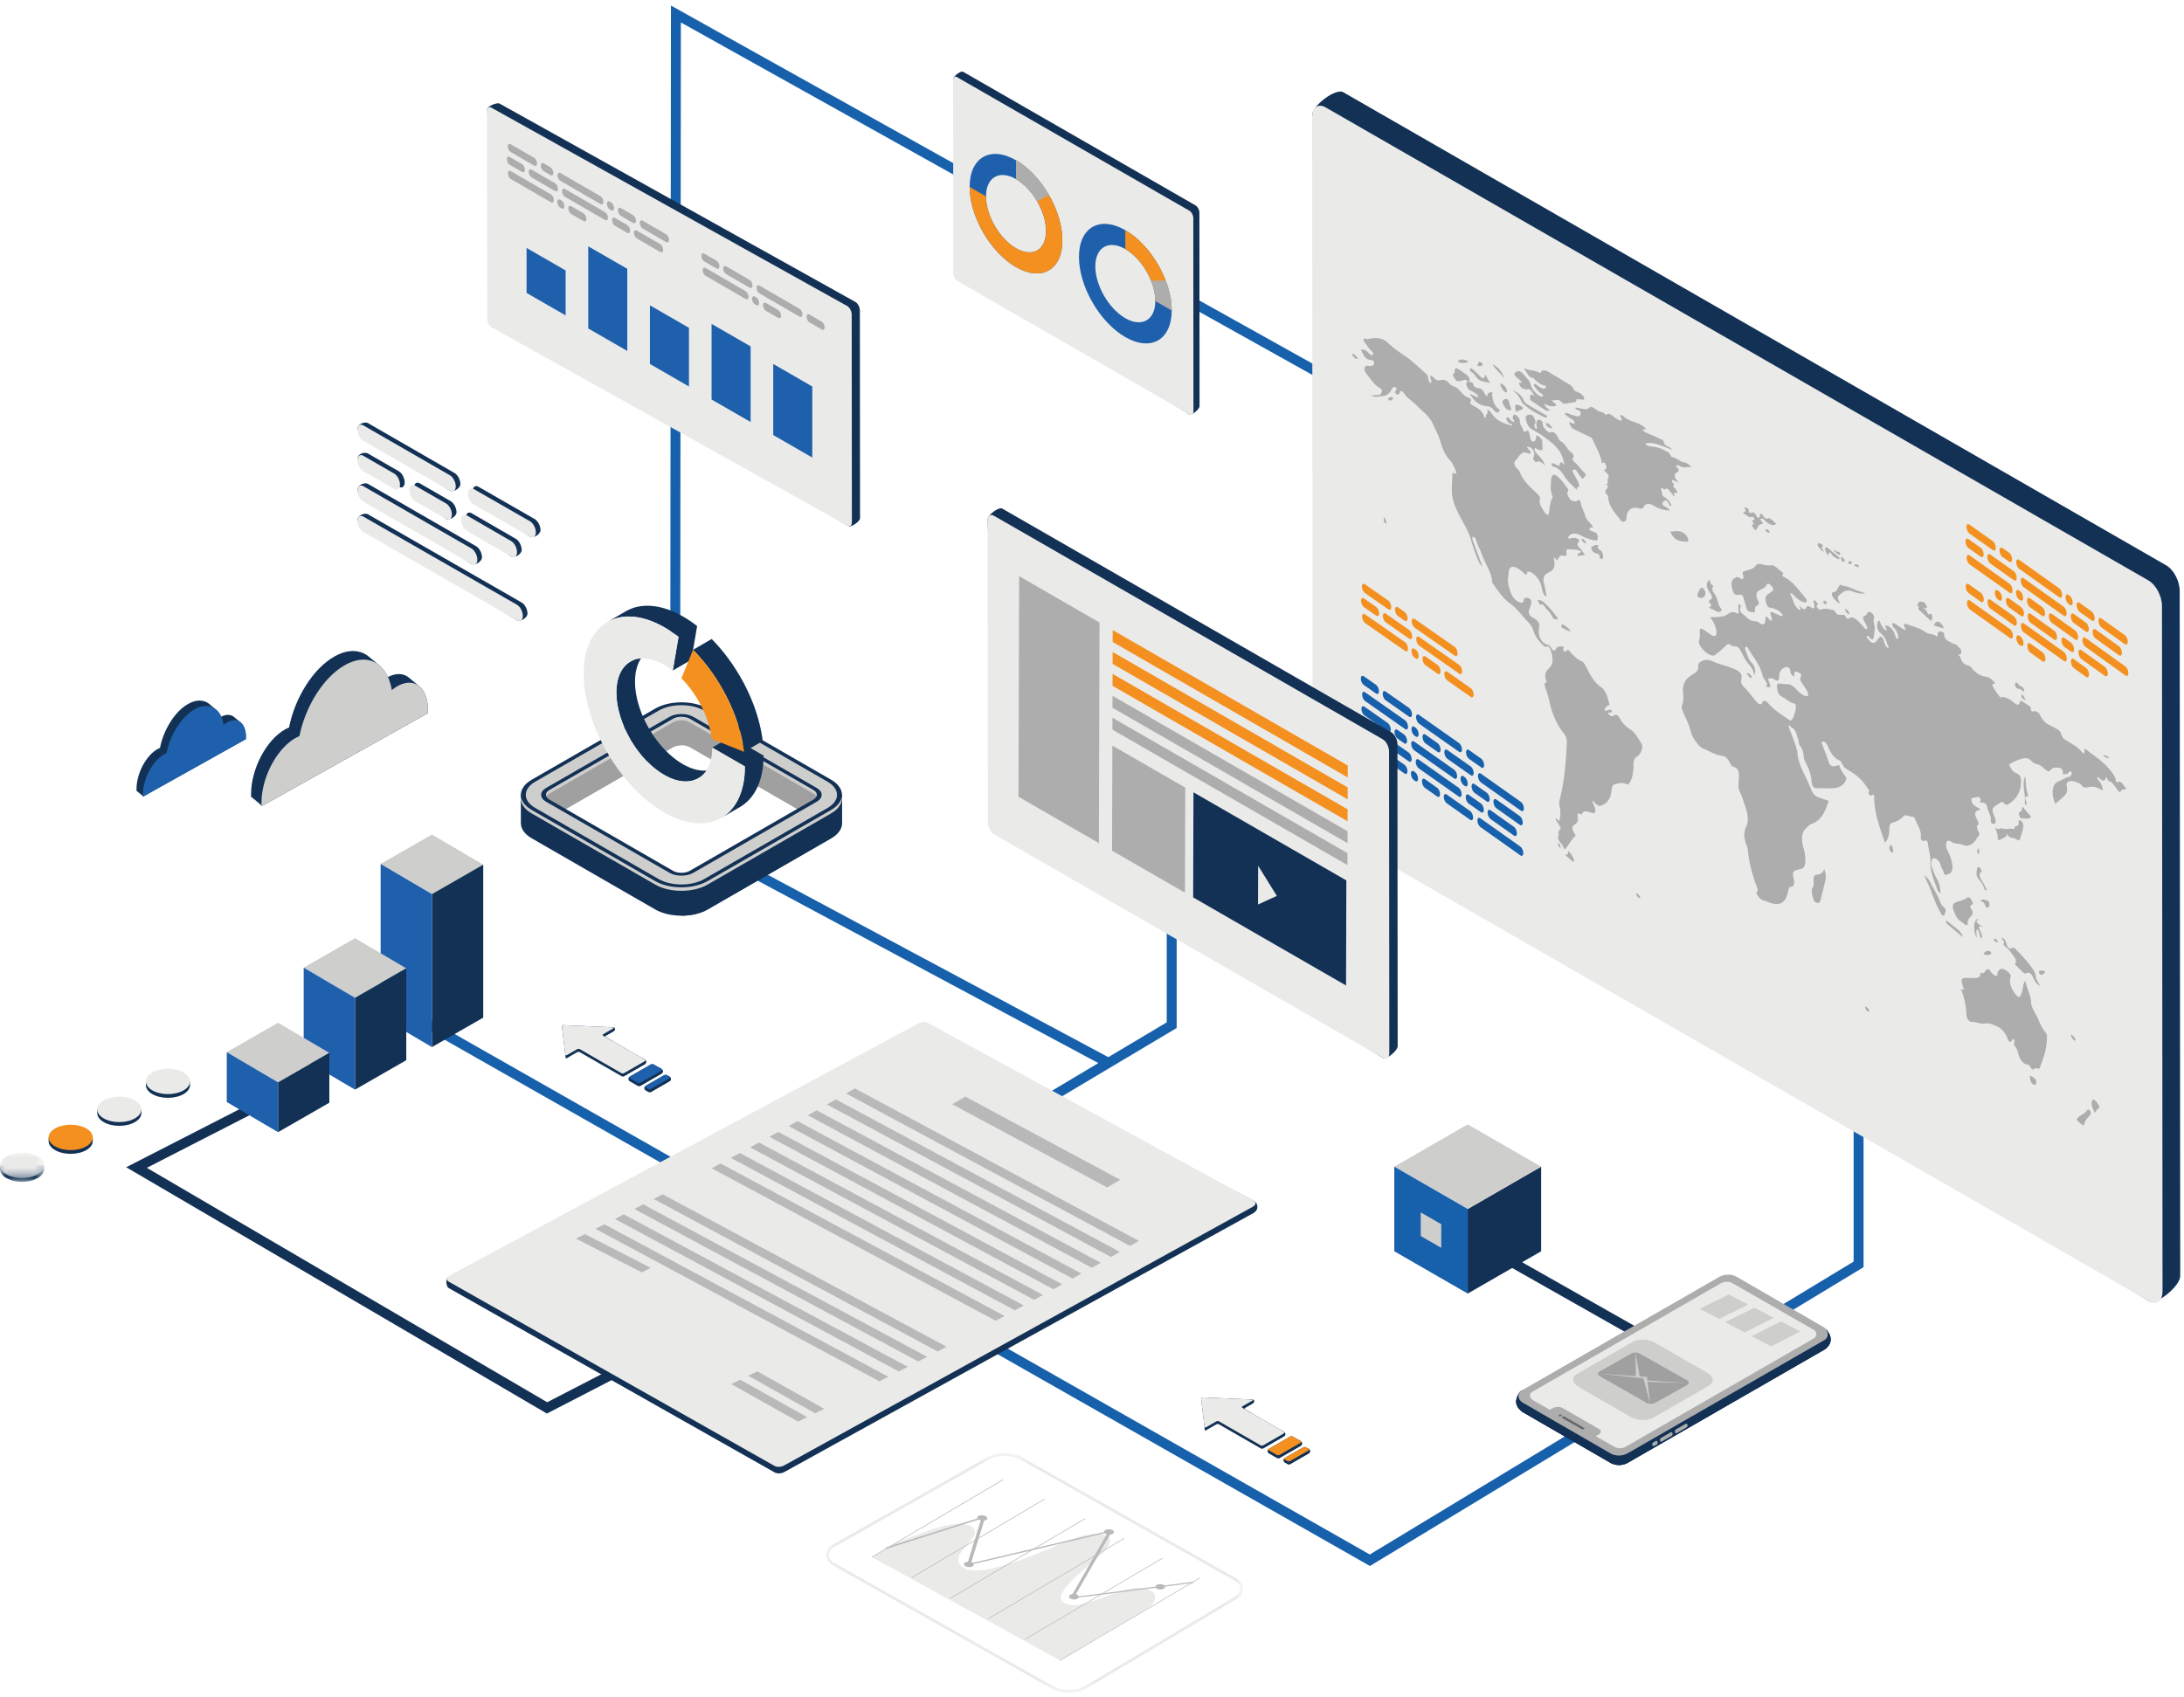 <svg xmlns="http://www.w3.org/2000/svg" xmlns:xlink="http://www.w3.org/1999/xlink" width="220" height="171" viewBox="0 0 220 171">
    <defs>
        <path id="a" d="M0 .327h4.442v1.655H0z"/>
        <path id="c" d="M0 .01h4.443v2.56H0z"/>
        <path id="e" d="M.22.418h42.029v24.143H.219z"/>
    </defs>
    <g fill="none" fill-rule="evenodd">
        <path stroke="#1760AB" d="M111.655 107.09L75.612 87.786M94.102 117.55l23.927-14.257V82.955"/>
        <path stroke="#123155" d="M149.147 125.384l22.82 12.931M67.206 135.602l-12.1 6.252-41.354-24.218 11.672-5.982"/>
        <path fill="#123155" fill-rule="nonzero" d="M84.811 82.897v-2.813l-.779-.432c-.22 1.327-1.785 2.202-3.094 2.384l-8.913 5.202-3.889 1.402-12.415-6.395.287-.165c-1.062-.495-1.633-1.627-2.207-2.66l-.836.498-.497.14v2.885c0 .55.365 1.102 1.093 1.521L66 91.633c1.456.839 3.826.84 5.282 0l12.438-7.169c.717-.412 1.08-.952 1.092-1.495l-.001-.072h.001z"/>
        <path fill="#123155" fill-rule="nonzero" d="M80.938 82.036l-8.913 5.203-3.385 1.22v3.803c.956 0 1.914-.21 2.641-.63l12.438-7.167c.717-.413 1.08-.953 1.092-1.496l-.001-.072h.001v-2.812l-.711-.396h-.076c-.242 1.306-1.79 2.167-3.086 2.347"/>
        <path fill="#A0A0A0" fill-rule="nonzero" d="M56.008 82.08l11.786-6.793c.466-.269 1.225-.269 1.692 0l11.58 6.674-.128.075c1.309-.182 2.874-1.057 3.094-2.384l-12.997-7.216-3.781-.998-3.08 1.807-10.373 6.176c.574 1.032 1.145 2.164 2.207 2.659"/>
        <path fill="#A0A0A0" fill-rule="nonzero" d="M68.64 71.804l-1.386-.366-3.08 1.807-10.373 6.175c.574 1.033 1.145 2.165 2.206 2.66l11.787-6.793c.233-.135.54-.202.846-.202v-3.28z"/>
        <path fill="#123155" fill-rule="nonzero" d="M69.485 72.429c-.466-.269-1.225-.269-1.691 0l-12.438 7.168c-.466.269-.466.706 0 .975l12.438 7.168c.467.269 1.226.269 1.692 0l12.438-7.168c.466-.269.466-.706 0-.975L69.485 72.43zM66 88.775l-12.438-7.168c-1.457-.84-1.457-2.205 0-3.045l12.438-7.168c1.456-.84 3.825-.84 5.282 0l12.438 7.168c1.456.84 1.456 2.205 0 3.045l-12.438 7.168c-1.456.84-3.825.84-5.282 0z"/>
        <path fill="#CECECD" fill-rule="nonzero" d="M81.924 79.597L69.485 72.43c-.466-.269-1.225-.269-1.691 0l-12.438 7.168c-.31.18-.413.433-.309.662a.718.718 0 0 1 .31-.312l12.437-7.168c.466-.268 1.225-.268 1.691 0l12.439 7.169a.72.72 0 0 1 .31.312c.103-.23.001-.484-.31-.663"/>
        <path fill="#CECECD" fill-rule="nonzero" d="M83.72 81.607L71.28 88.775c-1.456.839-3.825.839-5.282 0l-12.438-7.168c-.651-.376-1.01-.856-1.08-1.347-.085.607.274 1.233 1.08 1.697l12.438 7.168c1.457.84 3.826.84 5.282 0l12.438-7.168c.806-.464 1.165-1.09 1.08-1.697-.07.491-.428.971-1.08 1.347"/>
        <path fill="#CECECD" fill-rule="nonzero" d="M69.837 72.226c-.66-.38-1.734-.38-2.394 0l-12.438 7.168c-.66.38-.66 1 0 1.38l12.438 7.169c.66.38 1.734.38 2.394 0l12.438-7.168c.66-.381.66-1 0-1.38l-12.438-7.169zM66.35 88.572l-12.438-7.168c-1.263-.728-1.263-1.912 0-2.64l12.438-7.167c1.263-.728 3.317-.728 4.58 0l12.438 7.168c1.262.728 1.263 1.911 0 2.64l-12.437 7.167c-1.264.728-3.318.728-4.58 0z"/>
        <path stroke="#1760AB" d="M68.025 63.924l.061-62.514L187.22 67.922v59.474l-49.229 29.808-95.204-54.156"/>
        <path fill="#123155" fill-rule="nonzero" d="M183.932 133.932s-.665-.074-.53.677l-8.488-4.917a1.847 1.847 0 0 0-1.754.054l-18.404 10.583c-.745-.34-1.43-.451-1.737.049-.558.907-.183 1.4.132 1.706a1.108 1.108 0 0 0 .303.232l8.826 5.104a1.819 1.819 0 0 0 1.724-.055l19.777-11.385s1.308-.792.15-2.048"/>
        <path fill="#123155" fill-rule="nonzero" d="M183.932 133.932s-.665-.074-.53.677l-8.488-4.917a1.847 1.847 0 0 0-1.754.054l-18.404 10.583c-.745-.34-1.43-.451-1.737.049-.558.907-.183 1.4.132 1.706a1.108 1.108 0 0 0 .303.232l8.826 5.104a1.819 1.819 0 0 0 1.724-.055l19.777-11.385s1.312-.757.15-2.048"/>
        <path fill="#123155" fill-rule="nonzero" d="M183.927 133.928s-.664-.074-.53.677l-8.488-4.917a1.847 1.847 0 0 0-1.753.054l-18.405 10.584c-.745-.341-1.43-.452-1.737.048-.557.908-.182 1.4.132 1.706.074.082.169.157.288.223l.016.01 8.826 5.103a1.817 1.817 0 0 0 1.723-.054l19.777-11.385s1.288-.78.151-2.05"/>
        <path fill="#ADADAD" fill-rule="nonzero" d="M153.298 140.093l19.852-11.417a1.847 1.847 0 0 1 1.753-.053l8.828 5.113c.456.332.544.995.04 1.288l-19.777 11.385a1.819 1.819 0 0 1-1.724.055l-8.825-5.105c-.634-.376-.597-.965-.147-1.266"/>
        <path fill="#666667" fill-rule="nonzero" d="M157.045 142.69l-.011-.007c-.057-.032-.05-.089.015-.127.065-.037.164-.042.22-.01l.011.006c.057.033.05.09-.015.127-.065.038-.164.043-.22.01M159.328 143.995l-1.963-1.122c-.057-.033-.05-.09.016-.127.065-.038.164-.043.22-.01l1.963 1.122c.057.032.05.09-.015.127-.065.038-.164.042-.22.01"/>
        <path fill="#ADADAD" fill-rule="nonzero" d="M168.39 144.303a.126.126 0 0 0-.092.01l-.976.566a.233.233 0 0 0-.103.14c-.031.108.009.215.09.238.029.01.06.005.089-.009l.01-.005.955-.556a.225.225 0 0 0 .116-.146c.031-.108-.01-.215-.09-.238M169.894 143.449a.126.126 0 0 0-.091.01l-.976.566a.232.232 0 0 0-.103.14c-.031.108.009.215.09.238.029.009.06.005.089-.01v.001l.01-.005.955-.556a.225.225 0 0 0 .116-.146c.03-.108-.01-.215-.09-.238M166.882 145.18a.127.127 0 0 0-.092.01l-.238.132a.233.233 0 0 0-.103.14c-.031.108.009.215.09.238.03.008.06.004.09-.01v.001l.009-.006.218-.12v-.001a.227.227 0 0 0 .116-.146c.03-.108-.01-.215-.09-.238"/>
        <path fill="#EAEAE9" fill-rule="nonzero" d="M182.693 133.984l-8.193-4.707a1.24 1.24 0 0 0-1.177.036l-18.974 10.922c-.303.202-.328.598.097.851l1.67.958.254-.146c.297-.172.746-.191 1.005-.043l3.698 2.123c.258.148.226.407-.071.579l-.253.146 1.89 1.084c.366.184.802.17 1.157-.036l18.924-10.902a.492.492 0 0 0-.027-.865"/>
        <path fill="#CECECD" fill-rule="nonzero" d="M173.169 132.895l-1.96-1.033 2.937-1.432 1.959 1.012zM175.744 134.252l-1.959-1.032 2.936-1.459 1.96 1.013zM178.413 135.658l-1.96-1.032 2.936-1.486 1.958 1.013zM172.13 139.623l-5.605 3.23c-.581.336-1.598.294-2.27-.093l-5.235-3.017c-.671-.388-.744-.973-.163-1.309l5.605-3.23c.582-.335 1.598-.293 2.27.094l5.235 3.017c.672.387.745.973.163 1.308"/>
        <path fill="#A0A0A0" fill-rule="nonzero" d="M165.127 136.357l4.852 2.735c.213.122.182.335-.07.476l-3.169 1.77c-.252.14-.627.157-.837.035l-4.777-2.735c-.214-.121-.188-.334.06-.475l3.1-1.77c.247-.142.623-.157.841-.036"/>
        <path fill="#CECECD" fill-rule="nonzero" d="M166.237 141.455l-.692-2.59-4.56-.465 4.906.334z"/>
        <path fill="#CECECD" fill-rule="nonzero" d="M165.177 138.72l-.392-.032-.044-2.413zM165.884 139.087l4.21.269-4.207-.134z"/>
        <path fill="#123155" fill-rule="nonzero" d="M216.49 131.117l-81.126-49.2c-.745-.428-1.35-1.578-1.35-2.57l-1.826-67.74c0-.992 2.374-2.746 3.118-2.318l82.91 47.677c.744.428 1.349 1.578 1.35 2.569l.054 69.04c.001.991-2.385 2.97-3.13 2.542"/>
        <path fill="#EAEAE9" fill-rule="nonzero" d="M216.49 131.117l-82.91-47.676c-.745-.429-1.35-1.579-1.35-2.57l-.055-69.04c0-.99.602-1.446 1.347-1.018l82.91 47.677c.744.428 1.35 1.578 1.35 2.569l.055 69.04c0 .99-.602 1.447-1.347 1.018"/>
        <path fill="#F4901F" fill-rule="nonzero" d="M139.849 61.391l-2.363-1.645c-.163-.113-.295-.401-.294-.643 0-.242.133-.346.295-.233l2.364 1.644c.163.114.294.402.294.644 0 .243-.133.347-.296.233M141.491 62.536l-.674-.47c-.164-.114-.295-.402-.295-.645 0-.242.134-.346.296-.233l.676.47c.163.114.294.403.294.646 0 .242-.133.346-.297.232M146.533 66.059l-4.034-2.82c-.163-.114-.295-.402-.294-.645 0-.242.133-.347.296-.233l4.034 2.819c.163.114.294.403.294.646-.001.243-.133.347-.296.233M138.625 62.03l-1.233-.857c-.163-.114-.294-.402-.293-.644 0-.242.132-.346.295-.233l1.233.859c.163.113.295.401.294.644 0 .241-.133.345-.296.232M141.956 64.354l-2.363-1.649c-.163-.114-.295-.402-.295-.644s.134-.346.296-.232l2.363 1.647c.164.114.295.403.295.645 0 .243-.133.347-.296.233M146.99 67.876l-4.033-2.823c-.164-.114-.295-.403-.295-.645 0-.243.134-.347.297-.233l4.033 2.822c.163.114.295.404.294.647 0 .243-.133.347-.296.232M141.537 65.589l-4.033-2.815c-.163-.113-.295-.401-.295-.643s.134-.346.297-.233l4.033 2.813c.164.114.295.403.294.646 0 .242-.133.346-.296.232M142.605 66.336l-.13-.091c-.162-.114-.294-.403-.293-.645 0-.243.132-.347.295-.233l.13.09c.164.115.295.404.294.646 0 .243-.132.347-.296.233M144.818 67.884l-1.233-.863c-.163-.114-.295-.403-.294-.646 0-.242.133-.346.296-.232l1.233.862c.163.114.294.403.293.646 0 .243-.132.347-.295.233M148.148 70.22l-2.362-1.658c-.164-.115-.296-.404-.295-.647 0-.242.134-.346.296-.232l2.363 1.657c.163.114.295.404.295.647-.001.243-.134.347-.297.233"/>
        <path fill="#1760AB" fill-rule="nonzero" d="M138.606 69.874l-1.233-.862c-.163-.113-.294-.402-.293-.644 0-.242.132-.345.295-.231l1.233.861c.163.114.295.403.294.645 0 .242-.133.345-.296.231M141.937 72.208l-2.363-1.656c-.163-.114-.295-.403-.295-.645s.134-.346.297-.232l2.363 1.656c.163.114.294.403.294.645 0 .243-.133.347-.296.232M146.971 75.747l-4.033-2.836c-.163-.115-.295-.404-.295-.646 0-.243.134-.346.297-.232l4.033 2.835c.163.114.295.404.295.648 0 .242-.134.346-.297.231M149.206 77.322l-1.233-.87c-.163-.114-.294-.404-.294-.647s.133-.347.296-.232l1.232.869c.164.114.295.405.295.648s-.133.347-.296.232M141.539 73.456l-4.034-2.828c-.163-.114-.295-.402-.295-.644s.134-.345.297-.231l4.033 2.825c.164.115.295.404.295.647 0 .241-.133.345-.296.23M142.607 74.206l-.13-.091c-.163-.115-.295-.404-.294-.646 0-.243.133-.347.296-.232l.13.091c.163.115.294.404.294.647 0 .242-.133.346-.296.231M144.819 75.762l-1.233-.867c-.163-.115-.294-.404-.294-.647 0-.242.133-.346.296-.232l1.233.867c.163.115.294.404.294.647s-.133.346-.296.232M148.15 78.108l-2.363-1.665c-.163-.115-.295-.405-.295-.648 0-.242.133-.346.296-.231l2.364 1.664c.163.116.294.405.293.649 0 .242-.132.346-.295.231M153.207 81.683l-4.033-2.852c-.163-.115-.295-.405-.295-.648s.134-.347.297-.232l4.033 2.85c.163.116.295.407.295.65 0 .244-.133.348-.297.232M139.798 73.732l-2.362-1.656c-.164-.114-.296-.403-.295-.645 0-.241.133-.345.296-.23l2.364 1.655c.163.114.294.403.293.645 0 .242-.132.346-.296.231M141.441 74.886l-.675-.474c-.163-.115-.295-.404-.294-.646 0-.242.133-.346.296-.231l.675.474c.164.114.295.404.294.646 0 .242-.133.346-.296.231M146.482 78.434l-4.033-2.84c-.164-.115-.295-.404-.295-.646 0-.243.133-.346.297-.232l4.033 2.839c.163.115.295.405.295.648-.001.243-.134.346-.297.231M147.55 79.188l-.13-.092c-.162-.115-.294-.405-.294-.648s.134-.346.297-.231l.13.091c.162.116.294.406.294.649 0 .242-.133.346-.297.23M138.575 74.366l-1.233-.864c-.163-.114-.295-.403-.294-.645 0-.242.133-.345.296-.231l1.233.864c.163.114.294.403.294.645-.001.242-.133.345-.296.231M141.905 76.706l-2.362-1.66c-.164-.115-.296-.404-.295-.646 0-.243.133-.346.296-.232l2.363 1.66c.163.115.295.404.294.647 0 .242-.133.345-.296.23M146.94 80.254l-4.034-2.844c-.163-.115-.295-.404-.294-.646 0-.243.133-.346.296-.232l4.034 2.843c.163.115.294.405.294.648-.001.243-.133.346-.296.231M149.762 80.75l-1.232-.87c-.163-.115-.295-.406-.294-.649 0-.243.133-.347.296-.231l1.232.87c.163.115.295.406.295.65 0 .242-.133.346-.297.23M153.093 83.108l-2.363-1.673c-.163-.116-.295-.406-.294-.65 0-.242.133-.346.296-.23l2.363 1.671c.163.116.295.407.294.65 0 .244-.133.348-.296.232M149.174 81.833l-1.232-.871c-.164-.115-.295-.406-.294-.649 0-.243.133-.346.296-.23l1.232.87c.163.115.295.405.294.649 0 .243-.133.346-.296.23M152.505 84.191l-2.363-1.674c-.163-.115-.295-.406-.294-.649 0-.242.133-.346.295-.23l2.364 1.672c.163.116.294.407.294.65 0 .243-.133.347-.296.231M141.482 77.935l-4.033-2.834c-.163-.115-.296-.403-.295-.645 0-.242.134-.345.297-.231l4.033 2.833c.163.115.295.405.294.647 0 .242-.133.345-.296.23M142.55 78.687l-.13-.09c-.162-.116-.294-.405-.293-.647 0-.243.132-.346.296-.232l.13.092c.163.115.294.404.293.647 0 .242-.132.346-.295.23M144.763 80.247l-1.233-.87c-.163-.114-.295-.404-.294-.646 0-.243.133-.346.296-.231l1.233.869c.163.115.294.405.293.647 0 .243-.132.346-.295.231M148.093 82.6l-2.362-1.67c-.163-.115-.296-.405-.295-.647 0-.243.133-.347.296-.232l2.363 1.669c.163.116.295.406.294.649 0 .242-.133.346-.296.23M153.151 86.184l-4.033-2.86c-.163-.115-.295-.405-.295-.648s.133-.347.297-.231l4.033 2.857c.163.117.295.408.294.651 0 .243-.133.347-.296.231"/>
        <path fill="#F4901F" fill-rule="nonzero" d="M200.743 55.426l-2.363-1.674c-.163-.115-.295-.41-.294-.658 0-.248.133-.355.295-.24l2.364 1.674c.163.115.294.41.294.658 0 .248-.133.356-.296.24M202.386 56.592l-.675-.48c-.163-.115-.295-.41-.295-.658 0-.248.133-.356.297-.24l.674.479c.164.115.295.41.295.659 0 .249-.133.356-.296.24M207.427 60.178l-4.034-2.87c-.163-.117-.295-.411-.294-.66 0-.248.133-.356.296-.24l4.034 2.869c.163.116.295.412.294.66 0 .25-.133.357-.296.24M208.495 60.94l-.13-.093c-.163-.116-.295-.412-.294-.661 0-.25.133-.357.296-.24l.13.092c.163.116.295.412.294.661 0 .25-.133.357-.296.24M199.52 56.088l-1.234-.873c-.163-.116-.294-.41-.294-.658.001-.249.133-.355.296-.24l1.233.873c.163.115.295.41.294.658 0 .248-.133.356-.296.24M202.85 58.453l-2.363-1.679c-.163-.115-.295-.41-.295-.659 0-.248.134-.355.296-.24l2.364 1.678c.163.116.294.411.294.66 0 .248-.133.356-.296.24M207.884 62.038l-4.034-2.873c-.163-.117-.294-.412-.294-.66 0-.25.133-.356.297-.24l4.033 2.872c.163.116.295.412.294.661 0 .25-.133.357-.296.24M210.707 62.518l-1.233-.88c-.163-.116-.294-.412-.294-.661 0-.25.133-.357.297-.24l1.232.879c.163.116.295.413.294.662 0 .25-.133.357-.296.24M214.037 64.9l-2.362-1.69c-.163-.116-.295-.413-.295-.662.001-.25.134-.357.296-.24l2.363 1.69c.164.116.295.413.295.662 0 .25-.133.358-.297.24M210.118 63.634l-1.232-.88c-.163-.117-.294-.413-.294-.662 0-.25.133-.357.296-.24l1.232.88c.163.116.295.413.295.662 0 .249-.133.356-.297.24M213.449 66.017l-2.363-1.691c-.163-.117-.295-.413-.294-.662 0-.25.133-.357.296-.24l2.363 1.69c.163.117.295.413.294.663 0 .25-.133.357-.296.24M202.431 59.72l-4.033-2.864c-.163-.116-.295-.41-.295-.658 0-.248.134-.356.297-.24l4.033 2.863c.163.116.295.411.294.66 0 .248-.133.356-.296.24M203.5 60.48l-.13-.091c-.163-.117-.295-.412-.294-.66 0-.25.132-.356.295-.24l.13.092c.164.116.295.411.295.66 0 .248-.134.356-.297.24M205.711 62.057l-1.232-.879c-.163-.116-.295-.412-.294-.66 0-.249.133-.356.296-.24l1.233.878c.163.117.294.412.294.66 0 .25-.133.357-.297.24M209.042 64.434l-2.363-1.687c-.163-.117-.294-.413-.294-.661 0-.25.133-.356.296-.24l2.363 1.687c.163.116.295.412.294.661 0 .25-.133.357-.296.24M214.1 68.056l-4.033-2.89c-.163-.116-.295-.412-.295-.662.001-.249.134-.356.297-.24l4.034 2.889c.163.117.294.414.293.663 0 .25-.132.357-.296.24M201.371 60.486l-.13-.092c-.162-.116-.294-.411-.294-.66 0-.248.133-.355.296-.24l.13.093c.163.116.295.411.294.66 0 .248-.133.355-.296.239M203.583 62.06l-1.232-.877c-.164-.116-.295-.411-.294-.66 0-.248.132-.355.295-.24l1.233.878c.163.116.295.411.294.66 0 .249-.133.356-.296.24M206.914 64.437l-2.363-1.686c-.163-.117-.295-.413-.295-.661 0-.249.134-.356.297-.24l2.363 1.686c.163.116.294.412.294.66 0 .25-.133.357-.296.24M208.625 65.66l-.675-.483c-.163-.116-.295-.413-.294-.662 0-.249.133-.356.296-.24l.675.483c.163.117.295.413.294.662 0 .25-.133.356-.296.24M212.028 68.096l-2.364-1.693c-.163-.116-.294-.413-.294-.662 0-.25.133-.356.296-.24l2.363 1.692c.164.117.295.414.294.663 0 .25-.132.357-.295.24M199.535 60.632l-1.232-.876c-.163-.116-.295-.41-.294-.659 0-.247.133-.355.296-.24l1.232.876c.164.116.295.411.294.66 0 .248-.132.355-.296.239M202.866 63.002l-2.362-1.682c-.164-.116-.296-.411-.295-.66 0-.248.133-.355.296-.239l2.363 1.682c.163.116.295.411.294.66 0 .248-.133.356-.296.24M207.9 66.597l-4.033-2.88c-.163-.117-.295-.413-.294-.662 0-.248.133-.355.296-.239l4.034 2.88c.163.117.294.413.294.662-.001.249-.133.356-.296.239M210.135 68.197l-1.233-.883c-.163-.117-.294-.413-.294-.662.001-.25.133-.356.296-.24l1.233.883c.163.116.295.413.294.662 0 .25-.133.357-.296.24M202.467 64.284l-4.033-2.872c-.163-.116-.295-.411-.294-.66 0-.247.133-.354.296-.238l4.034 2.87c.163.117.294.412.294.66 0 .25-.133.356-.297.24M203.536 65.046l-.13-.093c-.162-.116-.295-.412-.294-.66 0-.248.133-.356.296-.24l.13.093c.163.117.295.412.294.66 0 .25-.133.356-.296.24M205.748 66.626l-1.233-.88c-.163-.117-.294-.413-.293-.662 0-.248.132-.355.295-.239l1.233.88c.163.117.295.413.294.661 0 .25-.133.356-.296.24"/>
        <path fill="#ADADAD" fill-rule="nonzero" d="M136.224 35.612c.198.117.404.213.554.543-.203.068-.379-.147-.554-.355v-.188zM197.298 66.024c.062.063.167.137.179.188.129.573.43.742.784.845.1.03.24.097.318.201.513.67 1.023.865 1.55.947.176.028.379.136.56.322.134.139.465.38.073.385-.05.001-.097.027-.06.115.18.426.43.807.718 1.151.19.228.27.01.384.04.301.074.627.209.955.489.31.263.635.498.71.022.023-.146.125-.12.24-.048.231.142.46.286.69.435.052.034.145.116.146.14.042.665.322.343.48.396.21.073.345.122.511.473.178.377.478.713.81.884.27.138.54.267.811.417.222.123.42.274.511.635.08.311.326.447.522.573.524.336 1.056.57 1.55 1.153.176.207.24.096.238-.096-.002-.14-.023-.322.176-.164.742.59 1.515 1.037 2.208 1.843.324.377.67.742.777 1.274.03.145.104.253.198.17.276-.246.507.255.736.499.16.172.062.243-.05.232-.197-.02-.349.025-.42.227-.069.193-.156-.044-.241-.128-.312-.31-.515-.873-.937-.944-.121-.02-.109-.305-.289-.41-.064.43-.287.497-.7.08-.061-.063-.145-.113-.169-.028-.026.095.047.207.12.284.22.231.336.495.404.784.042.176.008.266-.143.16-.572-.403-1.012-.304-1.454-.232-.183.03-.325.011-.55-.254-.272-.319-1.104-.487-1.306-.32-.105.086-.208.2-.157.421.164.71-.137.905-.433 1.187-.23.219-.468.421-.713.621-.447-1.041-.308-2.024.286-2.241.386-.141.705-.411 1.132-.479.074-.011.124-.094.168-.163.048-.076.142-.165.022-.318-.111-.141-.207-.066-.25.022-.113.236-.37.16-.587.213.033-.441-.092-.628-.445-.673-.306-.04-.615-.026-.772.209-.18.266-.416.123-.677-.13-.256-.245-.487-.402-.746-.444a.888.888 0 0 1-.477-.252c-.376-.406-.656-.378-.936-.309-.386.095-.749.238-1.08.437-.107.063-.336.07-.22.312.123.262.303.57.576.69.474.206.572.385.552.937-.044 1.193-.598 1.797-1.295 2.236-.074.046-.164.08-.281.004-.154-.1-.311-.32-.452-.213-.274.206-.615.332-.807.635-.124.197.145.688.237 1.045.084.333.065.52-.197.49-.173-.02-.285-.137-.245-.332.086-.429-.309-.92-.378-1.395-.05-.346-.462-.489-.706-.381-.062-.218.183-.249-.007-.482-.132-.163-.264-.108-.367-.076-.202.064-.575-.05-.484.371.086.391.435.55.705.718.05.031.099.07.155.11-.034.142-.156.098-.235.126-.275.097-.353.32-.125.81.12.257.349.58.07.71-.08.037.03.442.08.516.266.41.079.481-.025.628-.115.162-.207.356-.343.49-.307.307-.649.542-1.218.296-.404-.175-.722-.004-1.195-.344-.367-.265-.563.31-.338.82.158.362.345.72.441 1.091.237.917.094 1.34-.503 1.454-.082.016-.193.094-.248-.15-.06-.274-.26-.519-.325-.77-.127-.485-.39-.677-.683-.75-.2-.051-.365.566-.23.875.172.395.288.797.513 1.19.298.52.355 1.006.38 1.5-.21-.128-.294-.315-.354-.477-.335-.898-.705-1.817-.665-2.634.031-.61-.182-1.297-.258-1.939-.036-.303-.165-.286-.313-.264-.316.047-.417-.065-.39-.474.044-.626-.41-1.223-.639-1.832-.015-.041-.086-.118-.101-.114-.3.082-.744-.327-1-.045-.29.32-.67.52-1.084.63-.26.07-.357.273-.353.631.006.571-.092 1.053-.444 1.385-.61-1.698-1.137-3.298-1.073-4.73-.21-.202-.211-.04-.27-.01-.066.037-.129.04-.213-.07-.073-.095-.147-.215-.085-.275.155-.15-.034-.272-.141-.443-.577-.925-1.273-1.404-1.998-1.825a1.238 1.238 0 0 1-.56-.633c-.086-.22-.22-.283-.356-.349-.408-.2-.696-.593-.928-1.087-.07-.154-.138-.314-.227-.457-.132-.212-.291-.35-.44-.29-.148.061-.028.268.033.434.185.503.406 1.01.552 1.508.146.501.354.562.6.537.162-.016.307-.075.483-.122.146.375.336.755.607 1.09.139.173.153.29.085.436-.25.535-.679.767-1.221.799-.557.032-1.13.02-1.703.01-.331-.007-.503-.187-.528-.63-.037-.648-.235-1.274-.6-1.934a1.709 1.709 0 0 1-.202-.67c-.034-.348-.087-.684-.374-1.048-.155-.197-.09-.434-.184-.66-.177-.429-.179-.964-.702-1.2-.046-.021-.116-.223-.196-.184-.103.049-.024.226.026.356.251.661.53 1.321.706 1.984.028.104.093.224.093.31.003 1.148.75 2.275 1.222 3.408.044.103.104.207.134.31.154.509.436.77.796.893.317.11.634.215.995.337-.34 1.07-.752 1.991-1.665 2.296-.257.086-.434.304-.632.485-.453.412-.483 1.114-.222 2.028.125.44.17.852.173 1.246.006.473-.152.758-.5.822-.146.027-.284.075-.425.113-.277.075-.404.271-.272.765.134.504.094.883-.301.92-.162.016-.194.21-.23.394-.245 1.286-.887 1.618-2.139 1.086-.271-.116-.554-.096-.826-.474-.137-.19-.332-.386-.151-.551.11-.1.002-.338-.065-.518-.448-1.215-.769-2.401-.874-3.55a2.269 2.269 0 0 0-.15-.617c-.33-.82-.244-1.397-.01-1.888.248-.524.159-1.195-.108-1.989-.17-.505-.323-1.002-.568-1.503-.132-.268-.118-.51-.111-.74.008-.339.038-.664.034-1.009-.004-.344-.152-.624-.469-.715-.197-.056-.327-.184-.451-.447-.19-.404-.458-.66-.757-.684-.625-.052-1.301-.495-1.952-.744-.356-.137-1.065-1.08-1.2-1.659-.174-.748-.564-1.45-.854-2.173-.077-.192-.114-.334-.058-.466.142-.334.177-.76.125-1.219-.137-1.213.438-1.627 1.04-1.996.277-.17.515-.33.477-.843-.014-.209.096-.287.214-.36.343-.21.654-.32 1.235-.062.789.352 1.564.46 2.379.863.451.224.625.494.519.937-.07.29.022.55.26.787.425.422.797.919 1.187 1.392.274.333.51.5.655.177.123-.274.358-.22.63.095.645.746 1.352 1.121 2.038 1.62.192.14.303.058.378-.072.182-.318.285-.71.346-1.14.03-.216-.025-.386-.265-.44-.371-.081-.743-.476-1.122-.644-.275-.121-.464-.464-.503-.84-.034-.33-.05-.542.297-.495.25.034.518.062.768.062.262 0 .517.157.784.434.29.3.585.582.907.72.157.068.293.086.355-.06.06-.143-.045-.324-.141-.486a12.243 12.243 0 0 0-.37-.58c-.192-.29-.396-.56-.2-.8.1-.12.003-.283-.185-.382-.42-.22-.59-.087-.462.412-.217-.126-.389-.21-.42-.578-.027-.345-.268-.439-.429-.401-.415.096-.703.4-.702.995.002.414-.137.458-.448.258a.787.787 0 0 0-.493-.126c-.196.004-.186.108-.085.344.234.553.202.61-.304.495.118-.17.183-.324-.087-.62-.128-.141-.235-.41-.283-.605-.235-.97-.897-1.73-1.39-2.573-.08-.14-.158-.272-.27-.203-.088.056-.094.164-.03.323.169.416.273.893.57 1.22.48.525.465.89.306 1.363-.034-.51-.26-.84-.552-1.174-.307-.35-.529-.788-.736-1.217-.182-.376-.388-.604-.664-.567-.12.016-.253-.034-.39-.127-.32-.217-.412-.038-.59.129-.32.299-.648.596-.995.852-.333.246-1.006-.207-1.427-.773-.178-.239-.248-.487-.193-.682.076-.264.084-.569.068-.889-.017-.315.089-.383.351-.206.256.173.513.337.768.51.4.273.611.141.55-.356-.061-.49-.264-.957-.646-1.399.483-.007.91-.031 1.327-.094.48-.072.722-.694 1.41-.286.139.082.155-.057.151-.192-.005-.159-.02-.324-.018-.478.003-.127-.03-.356.145-.225.162.12.056.234.037.33-.034.165-.022.408.125.517.368.274.725.726 1.108.793.25.043.457.009.764.248.273.212.504.098.53-.26.02-.299-.018-.698.414-.112.058.08.134.127.181.077.07-.072.073-.203.015-.346-.228-.566-.047-.575.307-.386.216.114.431.196.645.282.077.031.173.064.173-.054 0-.107-.082-.206-.16-.276-.284-.258-.56-.353-.841-.447-.204-.069-.464.025-.612-.407-.135-.39-.153-.757.06-.937.137-.115.296-.195.432-.31.104-.088.29-.14.092-.46-.195-.316-.489-.448-.566-.266-.178.421-.577.452-.866.672-.19.144-.24.455-.035.889.146.31.13.503-.076.556-.17.043-.222.222-.214.454.008.181-.029.254-.197.222-.578-.108-.574-.094-.792-.904-.019-.069-.035-.138-.056-.208-.197-.693-.198-.693-.644-.642-.375.043-.49-.16-.614-.703-.177-.767.112-.944.488-1.088.089-.034.145-.004.245.068.34.247.488.143.374-.289-.061-.232-.074-.298.1-.363.4-.15.912-.186 1.146-.535.316-.468.871 0 1.268-.076.042-.008.12.057.153.039.396-.213.825.333 1.243.635.134.097.168.124.086.265-.096.168.131.252.22.297.764.381 1.358 1.201 1.978 1.954.101.123.236.276.21.43-.028.16-.172.136-.303.096-.326-.1-.645-.328-.954-.653-.112-.118-.258-.288-.344-.23-.115.078.061.27.12.407.134.324.189.67.435.967.118.142.239.316.375.28.143-.036-.056-.266-.036-.417.314.365.548.523.682.155.054-.149.27-.12.452.007.396.274.38 0 .335-.336-.018-.134-.133-.349.018-.36.088-.005.18.143.263.238.184.21.04.202-.016.262-.063.068.003.177.071.27.136.186.27.206.373.16.315-.138.688-.085 1.085.026.09.026.204-.01.265.112.256.508.486.353.722.4.15.032.284-.125.443.276.05.126.207.12.28.066.392-.292.83.18 1.264.618.1.102.186.236.284.343.09.096.19.164.262.11.08-.06.03-.19-.027-.312a4.916 4.916 0 0 0-.16-.303c-.202-.361-.305-.643.006-.723.122-.031.183-.197.269-.305.114-.142.273-.076.46.104.19.184.191.355.147.505-.09.302.127.74.09 1.063-.03.26-.047.533-.1.775-.048.224-.124.435-.43.027-.08-.109-.202-.177-.254-.099-.069.104.07.218.139.314.297.41.544.421.742.255.136-.114.237-.28.351-.424.163-.206.315-.065.453.282.06.154.09.315.163.464.064.136.186.294.284.27.163-.038-.045-.212-.07-.323-.119-.516-.378-.899-.774-1.235-.32-.271-.342-.995-.053-1.203.098.201.181.41.294.6.116.193.29.452.426.384.138-.067-.146-.3-.138-.454.451-.017.846.373 1.04 1.037.04.134.077.253.197.287.125.036.11-.099.1-.211a1.516 1.516 0 0 0-.422-.88c-.13-.14-.207-.275-.166-.416.038-.13.16-.068.267 0 .27.169.54.347.809.534.2.139.327.163.172-.165-.177-.374-.032-.398.153-.337.644.213 1.284.37 1.953.814.4.265.74.144 1.145.429.099.07.046-.122.056-.201.04-.297.203-.38.483-.24.062.031.168.086.17.177.02.697.47.71.776.92.196.133.409.084.593.326.12.155.336.205.357.487.019.262-.06.381-.262.354-.292-.113-.43.1-.684.21.279-.029.33-.437.684-.133M152.542 42.403c-.188-.219-.197-.394-.11-.534.06-.095.158-.132.295-.039.194.133.39.397.372.573-.034.346.256.627.343.943.078.286.195.146.262.099.215-.154.311.052.387.35.005.018.005.034.009.05.05.216.044.516.246.618.222.112.34-.102.379-.324.03-.174-.009-.399.251-.18.195.166.42.313.385.634-.006.057-.019.113-.009.177.097.619.036.683-.447.509-.117-.042-.315-.247-.33-.039-.013.174.147.377.284.523.285.302.58.584.783 1.146-.356-.341-.638-.556-.857-.343-.063.061-.202-.113-.293-.24-.118-.166-.018-.199.007-.28.063-.196.092-.44-.082-.698-.175-.256-.396-.37-.626-.305l.419.487c-.01.195-.153.201-.264.151-.78-.351-.916.425-1.306.738-.178.143-.117.538.245.866.061.056.144.132.17.202.383 1.01 1.09 1.592 1.75 2.211.23.217.364.347.307.63-.095.476.237.933.546 1.361.21.293.349.189.375-.015.07-.544.114-1.107.341-1.518.022-.038.024-.123 0-.183-.23-.582-.152-1.002-.135-1.484.026-.75.304-.882.949-.208.257.268.48.618.716.934.079.105.1.213.048.271-.168.184-.025.46.14.727.186.304.386.264.567.303.108.022.195-.05.286-.09.128-.056.245-.03.285.238.069.452.34.9.468 1.35.13.466.563.67.76 1.094-.002.01.001.036-.006.038-.108.025-.277-.012-.315.083-.096.241.118.24.223.291.134.067.267.086.398.17.155.102.166.274.177.422.016.227-.017.383-.231.346a4.443 4.443 0 0 1-1.463-.512c-.58-.326-1.119-.202-1.302.256.227.158.329-.011.485-.013.17-.001.339-.01.536.124.099.067.204.166.096.257-.247.208-.208.375.188.769.05.05.103.085.126.165.017.101-.013.12-.093.049-.461-.244-.838-.152-1.254-.217a.215.215 0 0 0-.243.261c.11.511-.124.426-.397.37-.208-.04-.307.161-.43.296-.062.069-.046.407-.298-.024-.08-.136-.148.044-.125.138.236.97-.258 1.162-.683 1.392-.359.195-.456.545-.277 1.179.088.31.125.613.181.918.018.102.036.22-.062.206-.093-.013-.146-.138-.196-.237-.132-.264-.167-.517-.22-.773-.135-.65-.822-1.427-1.287-1.456-.06-.004-.154.001-.154.047 0 .529-.294.098-.48-.043-.29-.223-.554-.453-.865-.49-.608-.072-.492.623-.568 1.093-.07.426.05.958.265 1.497.23.579.627.956 1.05 1.015.144.02.213-.052.24-.204.027-.157.082-.286.227-.29.145-.006.31-.005.462.182.164.202.065.344.05.497-.005.044-.02.08-.027.122-.044.277-.282.442-.14.812.139.363.47.4.71.618.226.204.32.387.296.635-.02.206-.05.407-.044.627.016.544.356 1.053.805 1.22.12.045.263.051.353.203.387.653.467.368.651.12.127-.17.443-.1.685-.139.057.19-.158.265.06.485.16.159.176-.044.25-.08.109-.054.159-.096.326.107.355.432.743.8 1.162.974.2.082.298.248.427.491.414.78.781 1.593 1.51 2.092.58.399.689 1.105.882 1.717.05.16-.082.132-.139.177-.145.113-.307.204-.372.484.24.079.354-.043.511-.054.073-.005.162-.08.234.112.045.12-.043.138-.109.158-.081.025-.216-.058-.243.102.22.309.406.318.56.203.214-.162.426-.057.65.345.268.482.601.804.984 1.03.497.291.796.887 1.124 1.406.177.28.113.533.04.732a1.265 1.265 0 0 1-.508.657c-.222.14-.304.391-.31.749-.009.683-.058 1.337-.357 1.788-.087.131-.161.298-.358.201-.375-.184-.65-.083-.944-.04-.328.047-.518.167-.56.71-.061.797-.472 1.338-1.1 1.517-.277.08-.536-.287-.806-.527-.035.214.115.398.184.576.212.54.142.767-.266.658-.389-.105-.807-.32-.977.118-.02.05-.136.025-.211-.007-.26-.11-.264.003-.21.323.069.396-.111.64-.334.767-.256.147-.29.357-.045.804.069.127.222.284.115.358-.451.317-.629.996-1.08 1.324-.097-.19-.162-.372-.266-.51-.21-.28-.478-.523-.342-.847.08-.192-.082-.564.175-.659.184-.067-.12-.408-.209-.628-.06-.147-.277-.245-.227-.406.06-.19.17.109.257.14.12.045.128-.077.145-.17a2.807 2.807 0 0 0-.003-1.16c-.063-.285-.074-.523-.017-.74.454-1.761.647-3.713.723-5.751.011-.317-.021-.605-.273-.922-.818-1.03-1.25-2.137-1.487-3.308-.09-.439-.26-.902-.402-1.354-.074-.235-.157-.462.055-.492.039-.006.087-.074.074-.108-.376-.974.138-1.161.416-1.55.25-.347.219-.862.041-1.456-.09-.306-.23-.636-.511-.5-.065.032-.142-.005-.227-.086-.435-.413-.84-.84-1.037-1.496a2.14 2.14 0 0 0-.577-.948c-.23-.217-.446-.477-.663-.73-.348-.409-.668-.774-1.1-1.078-.645-.452-1.224-1.252-1.752-2.03a.497.497 0 0 1-.091-.203c-.007-.907-.698-1.776-.997-2.668-.162-.483-.447-.96-.585-1.454-.046-.165-.136-.336-.275-.38-.17-.054-.106.158-.11.288.01.167-.056.128-.152.007-.199-.734-.593-1.393-.973-2.092-.453-.832-.898-1.761-.94-2.625-.03-.637.019-1.232.039-1.842.003-.1-.005-.24.129-.174.407.205.258-.142.134-.407-.144-.305-.301-.673-.506-.881-.547-.554-.796-1.307-.964-1.871-.183-.619-.447-1.111-.705-1.68-.43-.952-1.063-1.309-1.61-1.892-.45-.48-.984-.743-1.402-1.363-.126-.19-.286-.21-.36-.053-.004.011-.006.026-.01.039-.052.222-.255.291-.404.106-.224-.278.09-.268.096-.502-.244-.227-.375-.174-.473.023-.256.515-.657.79-1.24.75-.085-.004-.092-.056-.073-.124.07-.055.15-.097.207-.169.18-.226.125-.382-.212-.582-.488-.29-.845-.874-1.227-1.343-.386-.473-.265-.941.175-.845.234.052.418.027.535-.146.047-.069.051-.184-.027-.32-.061-.105-.12-.083-.184-.096-.62-.128-.674-.18-1.084-1.049.245-.064.498 0 .79.329.158.178.35.301.418.125.081-.208-.163-.316-.273-.46-.102-.135-.219-.256-.31-.398-.141-.216-.394-.456-.368-.658.022-.174.299.008.433-.023.298-.069.599-.115.932-.097.366.02.725.123 1.123.503.587.563 1.201.965 1.812 1.385.69.474 1.339 1.122 2.002 1.714.211.187.187.379.245.576.038.133.08.319.217.332.101.01.07-.16.036-.273-.156-.544-.061-.584.336-.183.261.264.496.209.712.168.25-.048.495 0 .793.345.262.303.547.256.835.514.375.337.721.866 1.159.932.062.01.252.187.175.32-.18.315.12.396.27.487.402.245.823.391 1.064 1.065.055.152.22.2.191.056-.062-.299.225-.245.144-.585-.058-.238.24-.032.298.059.645.99 1.341 1.15 2.037 1.374.012.004.026.02.04.03.292.062.37-.14.335-.482M160.773 41.25c.329.334.662.129.989.582.342-.431.858.33 1.283.471.2.066.476.25.215-.269-.095-.189-.043-.213.066-.196.038.007.084-.005.114.025.798.769 1.587.545 2.394 1.36-.07.114-.296-.087-.328.142.186.201.384.253.576.34.376.173.751.317 1.129.504.155.077.381.083.424.472.011.11.187.186.294.258.141.094.286.092.529.374-.98-.339-1.93-.868-2.735-.618.26.29.443.274.62.294.443.052.887.115 1.372.417.21.131.47.146.603.558.01.032.083.098.107.097.378-.017.806.486 1.19.518.254.021.517.216.784.492-.426-.077-.751.155-1.236-.135-.108-.064-.236-.108-.281-.012-.076.16.125.211.174.314.118.24-.027.293-.114.347-.365.231-.34.465.187 1.075-.18-.093-.305-.163-.428-.22-.108-.05-.237-.108-.275-.001-.047.131.1.203.175.291.012.014.035.028.037.038.024.136-.263.126.03.388.154.139.261.307.32.513-.423-.037-.423-.037-.27.38-.157-.052-.247-.245-.362-.378-.22-.258-.442-.64-.643-.342-.006.008-.024.01-.034.002-.683-.463-.163.346-.224.532-.029.088.142.168.231.229.204.137.398.305.545.566.058.104.198.259.11.317-.108.07-.174-.12-.25-.253-.147-.257-.333-.382-.448-.248-.072.086-.234.137-.168.336.064.196.245.202.374.298.111.083.244.102.348.327-.502-.023-.998-.117-1.552-.447-.486-.29-.882-.315-1.091.124-.087.183-.277.17-.483.103-.657-.21-1.203.179-1.228.93-.01.287-.123.395-.315.42-.054.008-.147.005-.183-.042-.582-.764-1.306-1.466-1.36-2.486-.002-.031-.006-.085-.019-.097-.491-.456-.156-.575-.062-.735.144-.248.004-.329-.248-.46.48.212.204-.382.326-.556.242-.344-.24-.55-.403-.832.188-.07.346-.167.143-.579-.17-.343-.235-.09-.376-.116-.07-.806-.572-1.566-.898-2.343a.533.533 0 0 0-.283-.293c-.485-.231-.97-.476-1.455-.704-.382-.18-.413-.206-.66-.733.017-.014.03-.039.05-.039.174 0 .524.275.511.042-.017-.304-.351-.355-.544-.528-.139-.124-.296-.156-.454-.369.21-.202.537.078.8.13.076.016.152.023.232.057.319.134.598.07.581-.268-.017-.348-.368-.196-.586-.535.517-.045 1.207.389 1.54-.077.188.003.402.228.593.248M204.008 98.811c.169.792.567 1.484.588 2.16.02.636.539 1.247.791 1.878.165.413.355.833.671 1.176.155.168.136.327.136.483 0 1.226-.373 2.135-.717 3.07-.088.237-.396-.05-.522.093-.173.198-.337.018-.52-.294-.099-.17-.198-.097-.298-.127-.303-.093-.511-.285-.716-.739-.18-.4-.152-.881-.57-1.213l.059-.279c.015-.083.04-.176-.055-.276-.103-.11-.15-.026-.178.036-.159.354-.288.253-.505-.268-.205-.498-.575-.891-.948-1.068-.435-.207-.875-.4-1.269-.317-.41.086-.937-.188-1.38-.163-.194.01-.464-.326-.483-.674-.043-.796-.162-1.607-.507-2.483-.083-.21-.062-.186.11-.093.194.105.086-.18.033-.343-.221-.68-.185-.807.285-.835.272-.016.561.017.834.003.305-.015.649.021.655-.476 0-.03.012-.08.015-.078.44.274.415-.311.703-.327.105-.006.167.017.244.144.105.17.228.303.364.397.185.127.333.269.376-.069.084-.652.644-.656 1.17-.102.168.178.223.285.148.465-.208.495.173 1.444.745 1.921.157.132.184.021.232-.055.155-.245.233-.564.28-.908.031-.214.08-.409.23-.639M158.552 40.525l-.944.158c-.103.017-.21-.07-.313-.173-.425-.422-.609-.08-.964-.194.17.325.335.277.473.513-.335.214-.758.108-1.265-.16.132.392.362.48.6.654-.197.132-.407.065-.65-.106-.336-.236-.673-.457-1.008-.696-.136-.097-.363-.147-.357-.395.007-.222-.048-.641.473-.144-.284-.516-.445-.878-.772-.746-.086.034-.218-.006-.335-.05a.687.687 0 0 1-.444-.472c-.108-.345.24-.003.222-.245-.133-.2-.332-.29-.504-.455-.103-.097-.21-.211-.212-.367-.001-.129.107-.1.164-.147.45-.371.863.406 1.263.803.143.143.202.488.312.739.173.399.737.904 1.014.92.063.004.127.001.123-.09-.004-.107-.084-.158-.15-.197-.21-.126-.394-.33-.567-.552-.088-.113-.227-.248-.19-.375.04-.146.187-.043.307.053.328.265.643.471.89.28.04-.048.159-.053-.002-.215-.38-.048-.761-.248-1.142-.661-.05-.053-.116-.135-.153-.136-.439-.01-.611-.533-.936-1.017.612.368 1.045.177 1.582.514.037.023.097.034.108.01.284-.585.893-.02 1.376.237.453.24.914.576 1.374.832.208.115.432.215.58.561.076.172.223.204.343.263.12.06.244.099.36.185.16.12.355.29.376.507.02.194-.18.094-.296.09-.158-.006-.324-.03-.485-.048-.082.11-.267.086-.251.322"/>
        <path fill="#ADADAD" fill-rule="nonzero" d="M157.499 46.475c-.25-1.186-1.032-1.748-1.765-2.313-.463-.358-.943-.632-1.416-.907-.382-.223-.512-.588-.608-.978-.098-.398.11-.455.318-.493.152-.027.32-.01.482.256.153.253.202.502.12.667-.053.103-.136.154-.017.351.048.08.103.187.171.164.03-.01.039-.09.029-.149-.031-.17-.061-.335-.04-.482.038-.26.163-.366.416-.248.263.124.197.34.242.527.078.317.546.775.738.692.329-.14.582.12.816.594.063.128.14.27.226.307.417.185.632.792 1.015 1.069.163.118.412.378.212.606-.098.11.057.358.182.444.355.243.596.697.922.986.103.092.29.365.173.37-.183.005-.132.538-.483.119-.117-.14-.214-.313-.316-.473-.144-.227-.29-.329-.433-.256-.171.088-.008.297.08.472.077.152.168.3.247.451.123.235.26.47.267.714.006.203-.326.025-.196.38.02.055-.08-.024-.123-.069-.403-.425-.852-.753-1.19-1.313-.278-.459-.596-.82-.995-.913-.094-.022-.24-.066-.269-.254-.028-.185.112-.126.215-.087.133.05.268.122.403.187.112.054.183.092.196-.091.02-.315.219-.26.465-.007.156-.067.153-.08-.084-.323M197.915 93.144c-.297-.302-.653-.375-.894-.875-.448-.929-.431-1.271.212-1.433.332-.083.645-.196.921-.376.178-.116.295-.005.469.272.18.288.123.382-.021.437-.17.066-.185.172.005.476.117.19.149.426.014.588-.184.219-.45.368-.413.847.018.218-.17.097-.293.064M147.977 38.498c.184.04.404-.111.494.423.008.047.378.204.484.201.31-.008.45.3.63.57.085.127.21.34.236.158.047-.33.289-.29.526-.359-.084.298-.011.622.094.966.123.399.358.65.646.836-.126.352-.319.385-.67-.038a.855.855 0 0 0-.591-.327c-.617-.054-1.22-.266-1.778-1.268.21.103.421.212.632.31.087.04.213.125.21-.028-.002-.115-.11-.18-.187-.247-.201-.175-.403-.256-.605-.357-.19-.094-.287-.269-.364-.506-.083-.255-.004-.32.125-.353.028-.037.068-.025.118.019M201.627 94.473c.234.078.385.24.472.56.113.414.301.66.566.494.136-.084.273.004.44.17.458.458.901.939 1.317 1.475.298.385.602.743.648 1.254.025.273.27.562.454.932-.304-.177-.494-.36-.64-.683-.302-.663-.404-.744-.795-.603-.13.047-.245-.033-.374-.158-.205-.197-.405-.407-.607-.61-.062-.06-.156-.131-.11-.205.245-.402-.18-.764-.422-1.13a2.66 2.66 0 0 0-.557-.586c-.151-.124-.261-.202-.163-.38.107-.193-.213-.3-.229-.53M183.761 87.562c.175.48.178.806.12 1.084-.143.664-.31 1.307-.47 1.955a.944.944 0 0 1-.11.287c-.087.132-.243.107-.412.013-.168-.095-.215-.287-.264-.461-.115-.41-.187-.796-.015-1.045.116-.166.082-.437.07-.692-.015-.331.077-.548.323-.568.336-.028.61-.15.758-.573M200.998 83.374c.358.346.469 0 .702.092.44.176.733-.08 1.16.081.024.01.065 0 .063-.014-.054-.444.515-.149.411-.67-.03-.155.064-.285.24-.156a.6.6 0 0 1 .241.514c-.027.549-.26.922-.364 1.406-.025.116-.148.021-.24-.02-.134-.061-.274-.149-.399-.172-.397-.074-.395-.065-.684-.458-.1.043.09.202.038.234-.256.157-.512.317-.788.44-.062.027-.163-.163-.149-.244.05-.287-.137-.634-.232-1.033M172.211 58.42c.095.206.05.423.271.526.063.029.12.126.085.162-.238.255.073.605.243.902.247.43.211.89.564 1.321.14.17-.1.416-.37.317-.131-.05-.269-.144-.403-.21-.131-.064-.26-.118-.46-.207.12-.136.44-.124.034-.534-.107-.109.045-.229.141-.286.207-.125.17-.362-.072-.693-.399-.548-.42-1.033-.033-1.298M193.837 88.21c.292.184.464.386.592.655.314.664.753 1.28.993 1.975.077.22.234.441.407.602.172.16.214.305.138.43-.079.128-.041.434-.229.378-.188-.056-.291-.36-.404-.567-.365-.67-.615-1.366-.872-2.055-.17-.452-.39-.89-.625-1.418M187.894 59.777c-.392.089-.832-.02-1.28-.187-.684-.256-1.06.094-1.425.468-.169.172.054.485.162.75-.24-.064-.762-.594-.823-.861-.043-.188.07-.28.174-.288.34-.026.408-.407.582-.647.046-.064.084-.105.168-.067.3.136.571.108.861.239.534.24 1.057.426 1.58.593M177.32 52.369c.245.248.375.419.049.453-.212.023-.284.282-.397.463-.065.104-.14.226-.3-.033-.084-.135-.331-.335-.096-.418.088-.03.11-.118-.03-.26-.117-.119-.05-.137.002-.157.078-.029.244.018.158-.172-.077-.173-.244-.207-.327-.16-.256.147-.52-.361-.765-.316-.043-.31.454-.082.096-.594-.05-.073.128-.037.21-.004.07.028.17-.018.209.2.057.315.088.354.296.288.244-.077.412.074.568.436.096.148.24.085.326.274"/>
        <path fill="#ADADAD" fill-rule="nonzero" d="M147.977 38.498l-.118-.019c-.163-.277-.286-.22-.42-.182-.171.05-.348.088-.528.117-.194.03-.317-.2-.46-.406-.167-.24-.083-.283.003-.367.144-.142-.024-.706.38-.49.266.142.533.355.8.537.339.231.497.494.343.81M168.247 53.557c.429.024.78-.19 1.321.14.273.167.407.376.482.65.093.344-.165.213-.301.215a2.26 2.26 0 0 1-.563-.074c-.39-.094-.713-.398-.939-.931M155.831 41.891c.023.175-.062.23-.242.148-.729-.33-1.455-.71-2.169-1.372-.038-.036-.098-.073-.111-.11-.203-.559-.57-.923-.962-1.28.403.255.828.37 1.111 1.003.152.34.406.467.63.602.578.347 1.155.67 1.743 1.01M209.188 112.836c.104-.242.268-.359.436-.46.228-.135.449-.274.613-.507.056-.08.176-.12.309.063.104.147.083.26.026.35-.208.324-.519.518-.621.982-.05.224-.177.137-.763-.428M203.846 81.37c.194.29.426.557.68.81.108.109-.011.257-.113.267-.25.024-.512.02-.772.021-.095 0-.151-.116-.197-.22-.072-.163-.127-.386-.033-.405.204-.044.252-.24.296-.458.011-.06.054-.07.14-.016M155.346 60.554c.54.415 1.017 1.003 1.484 1.61.07.09.125.228.032.245-.165.03-.384-.026-.515-.288-.145-.29-.315-.537-.515-.712-.203-.178-.395-.708-.64-.443-.096-.135-.231-.27-.276-.403-.049-.148.097-.105.176-.099.072.007.156.054.254.09M149.637 37.746c.151.283.271.575.5.851-.401-.11-.813-.105-1.2-.373-.244-.17-.474-.681-.822-.808-.035-.012-.055-.193-.023-.267.037-.085.122-.051.203.017.183.156.369.31.545.489.577.59.582.595.797.091M161.03 54.95c-.108.179-.15.278.12.452.319.203.352.526.323.815-.013.13-.13.067-.198.094-.047.02-.124-.052-.125-.12-.01-.476-.267-.378-.442-.461-.153-.073-.308-.151-.39-.384-.083-.23.048-.263.141-.312.145-.076.286-.167.571-.084M199.74 93.404c-.494-.127-.494-.127-.222.478.12.267.182.505.065.678-.17-.193-.153-.359-.205-.522-.042-.13-.053-.317-.189-.358-.123-.038-.098.146-.096.268.003.17.019.346.03.539-.398-.724-.313-1.878.138-1.907.034.192-.34.113-.05.441.134.152.309.228.528.383M177.32 52.369a1.013 1.013 0 0 1-.327-.274c.141.093.282.085.28-.048-.012-.586.294-.127.45.059.147.173.187.213.315.14.269-.153.565.274.892.52-.285.236-.595.147-.993-.18-.2-.164-.475-.535-.618-.217M193.807 61.303c.122.087.246.18.313.354.072.185.136.31.262.211.05-.039.143-.08.2.049.095.214.059.391.021.551-.021.095-.094.095-.184.012-.373-.343-.747-.681-1.115-1.036-.167-.16-.024-.178.001-.249.128-.131.291-.11.502.108M152.226 41.17c.019.182-.066.173-.157.167-.332-.022-.548-.398-.724-.738-.04-.075.064-.358.224-.384.311-.05.406.063.501.525.03.147.11.308.156.43M211.022 112.135c-.244-.485-.425-.88-.268-1.233.055-.122.04-.149.197-.077.263.12.354.428.518.634.076.095-.083.23-.186.302-.105.073-.161.223-.261.374M171.796 59.782c0 .371-.348.563-.664.413-.117-.055-.149-.132-.133-.232a1.21 1.21 0 0 1 .354-.722c.066-.063.157-.016.255.09.141.155.2.314.188.451M199.106 87.846c.013-.084.03-.23.061-.362.032-.136.117-.19.265-.05.164.157.218.38.125.447-.328.238-.038.638.181 1.03.112.2.225.399.332.6.038.07.12.194 0 .166-.053-.013-.138.056-.187-.137-.1-.395-.338-.697-.601-.997-.183-.209-.186-.432-.176-.697M204.029 78.23c.023.618.044 1.23.273 1.923.014.04.006.116-.003.114-.487-.158-.225.333-.16.648.016.084.063.191-.023.184-.103-.01-.17-.137-.157-.226.122-.822-.365-2.006.07-2.644M197.298 66.024c-.195-.101-.191.143-.258.22-.171.198-.55.24-.836-.037-.141-.137-.19-.268-.045-.274.372-.018.667-.264 1.139.014v.077M184.873 56.158c-.142-.017-.249-.108-.38-.326-.089-.147-.32-.288-.293.015.009.103-.007.093-.065.069-.127-.053-.156-.175-.189-.299-.038-.144-.178-.324-.082-.422.065-.066.156-.068.28.037.35.292.7.575 1.05.86.059.048.113.117.105.174-.007.045-.058.067-.1.073-.102.014-.21-.107-.326-.18M197.736 94.423c-.558-.464-1.027-.848-1.493-1.245-.095-.082-.245-.223-.21-.35.04-.141.177.035.273.11.328.257.657.507.98.785.163.14.32.328.45.7M148.175 54.386l.152-.008 1.023 2.747c-.267-.272-.399-.544-.516-.835-.256-.635-.498-1.27-.66-1.904M152.637 41.095c-.014-.24.021-.35.16-.321.178.039.36.071.55.256.06.058.077.141.04.172-.176.146-.447.12-.6.315-.026.035-.101-.127-.119-.208-.021-.101-.028-.199-.03-.214M204.74 108.5c.151.13.387.187.375.486-.008.204-.048.432-.31.265-.265-.171-.288-.46-.33-.698-.054-.3.15-.084.265-.053M199.502 90.784c.215-.306.533-.07.792.023.097.035.099.215.103.321.007.185-.041.311-.19.316-.098.002-.195-.071-.232-.215-.07-.283-.23-.375-.473-.445M157.688 86.152c.049-.11.22.02.244-.134.016-.1-.012-.365.177-.15.21.24.417.553.448.863.014.145-.147.076-.255-.018-.204-.178-.405-.37-.614-.561M203.89 69.713c-.197-.158-.403-.315-.609-.323-.094-.004-.215-.107-.276-.273-.049-.13-.042-.237.012-.3.07-.084.21-.035.278.095.17.32.608.21.619.745 0 .013-.009.022-.023.056M195.827 63.32l-1.027-.295c.1-.274.229-.432.466-.372.224.057.41.3.56.667M152.307 42.915c-.015-.208-.124-.23-.231-.253-.17-.037-.245-.222-.321-.392-.045-.101-.007-.152.037-.189.1-.082.207.013.32.163.106.143.226.22.35.278.113.02.277.065.24.253-.035.175-.067.492-.395.14"/>
        <path fill="#ADADAD" fill-rule="nonzero" d="M193.237 60.793c.043-.236.24-.183.41-.159.194.028.376.252.437.478.081.297-.154.129-.274.124-.205-.059-.425-.028-.573-.443M150.332 36.678c.626.34 1.012.816 1.18 1.45-.33-.515-.82-.804-1.18-1.45M151.808 39.401c-.02.147-.088.206-.217.098a1.421 1.421 0 0 1-.458-.725c-.044-.187.143-.11.26-.026.218.156.379.371.415.653M147.906 36.389c-.13.235-.79.25-1.07.027.25-.324.645-.185 1.07-.027M158.242 63.618a1.988 1.988 0 0 1-.72-.282c-.096-.057-.26-.101-.254-.275.004-.128.118-.175.261-.089.23.138.456.3.713.646M183.73 55.589c-.186-.028-.297-.206-.412-.332-.115-.126-.28-.296-.206-.446.064-.129.23-.065.38.016.085.046.187.173.106.225-.194.123.043.322.131.537M199.795 96.119c.149-.27.351-.316.583-.306.062.002.137.047.18.145.046.1.011.157-.038.182-.185.092-.38.154-.725-.021M205.945 97.85c.068.136.011.184-.036.225-.106.092-.211.203-.407.088a.264.264 0 0 1-.114-.225c.018-.228.228-.09.346-.13.057-.02.12-.059.21.043M190.509 85.169c.15.193.2.394.203.583.002.15-.097.177-.212.085-.193-.155-.18-.34-.162-.498.013-.108.022-.24.17-.17M155.716 38.866c.178-.032.404-.132.573.128.222.343-.04.248-.18.22-.09-.018-.181-.049-.272-.078-.039-.012-.08-.036-.12-.054v-.216M159.277 55.553l.093-.05.288.415-.717.094c-.06-.411.307-.215.336-.46M148.738 36.753c.253.092.097-.436.377-.28.086.047.205.069.235.235.02.116-.06.133-.126.145-.139.025-.257.127-.486-.1M156.364 43.168c-.06-.014-.12-.02-.184-.046-.153-.063-.322-.059-.434-.336-.02-.05-.009-.142.02-.151.15-.049.304.13.454.28a.44.44 0 0 1 .144.253M158.552 40.525c-.096-.085-.241-.087-.28-.256-.04-.177.109-.128.194-.13.105 0 .224.041.337.064.008.227-.067.345-.251.322M152.307 42.915c.2.12.295.03.324-.152.02-.122-.103-.169-.17-.24l.08-.12c.289.178.292.376.199.553-.108.204-.238.372-.533-.07.033.01.067.019.1.03M140.31 40.052c.005.077.017.121.006.133-.106.113-.208.24-.418.136-.02-.01-.071-.112-.065-.13.078-.213.263-.189.477-.14M209.06 104.75c.003.11-.048.14-.12.078-.147-.124-.284-.281-.33-.49-.015-.067.05-.084.106-.043a.858.858 0 0 1 .344.456"/>
        <path fill="#ADADAD" fill-rule="nonzero" d="M193.237 60.793c.177.233.381.3.573.443a.6.6 0 0 1-.003.067c-.158.004-.318 0-.502-.108-.168-.182-.228-.329-.068-.402M184.649 55.393c.245.022.376.213.505.205a.211.211 0 0 1 .221.205c.009.156-.131.121-.233.047-.136-.098-.266-.244-.493-.457M204.068 70.484c-.155.03-.303-.007-.42-.257-.049-.103-.05-.258.006-.247.197.035.248.356.414.504M185.82 56.494c-.05.084-.1.191-.224.09-.115-.096-.133-.258-.146-.38-.014-.136.065-.125.153-.024.08.092.235.128.218.314M157.499 46.475c.067.042.135.08.202.127.095.067.195.14.229.285.021.098-.023.14-.081.15-.114.021-.204-.066-.266-.239.03-.098-.044-.213-.084-.323M186.123 61.84c-.108-.117-.234-.239-.246-.409-.007-.108.083-.066.148-.012.12.101.243.225.25.4.005.1-.076.066-.152.02M211.855 76.102c.18-.035.364-.024.632.304-.25-.02-.434-.086-.632-.304M199.256 86.102c-.135-.3-.114-.493.067-.625.108.329.015.473-.067.625M138.913 39.797l.073.124c-.259.1-.559.075-.905-.081l.832-.043M188.299 101.826c-.026.096-.09.12-.172.07a.516.516 0 0 1-.23-.39c-.01-.091.052-.114.128-.042.106.1.227.197.274.362M175.929 67.833c.21-.008.36.04.486.279.042.078.043.19-.024.188-.182-.008-.284-.232-.462-.467M139.374 52.064c.126.21.305.406.274.616-.011.08-.094.067-.157-.008-.195-.235-.057-.393-.117-.608M159.759 54.671c-.01.097-.07.091-.142.044-.126-.084-.252-.202-.29-.373-.022-.103.07-.08.139-.034.123.082.241.182.293.363M187.252 57.084c-.047.145-.19.015-.293-.006-.061-.013-.159-.06-.138-.156.03-.138.173-.067.284-.032.063.02.132.084.147.194M160.773 41.25c-.113.018-.373-.252-.304.132.014.075-.097.03-.165-.019-.166-.118-.103-.24-.125-.36.185-.037.392.125.594.247M165.235 90.407c.002.105-.055.102-.126.063a.597.597 0 0 1-.293-.354c-.034-.118.047-.098.116-.056a.706.706 0 0 1 .303.347M178.266 53.63c-.043.117-.146.045-.235-.003-.08-.042-.173-.102-.155-.23.018-.13.115-.092.213-.023a.474.474 0 0 1 .177.257M201.25 94.87c-.018.116-.107.072-.184.029-.088-.05-.214-.091-.227-.246-.01-.114.098-.077.177-.041.095.042.19.108.234.257M186.57 56.645c-.093.161-.16.26-.317.172-.063-.035-.093-.124-.068-.172.068-.127.18-.143.385 0M183.789 60.858c-.088-.053-.137-.133-.12-.211.025-.116.101-.156.223-.086.074.043.132.135.118.21-.021.125-.12.122-.221.087M157.192 85.528c-.107-.18-.264-.344-.258-.531.002-.064.077-.049.128.012.156.183.132.35.13.519M184.603 71.584c.125-.044.202.063.236.2.037.147-.063.11-.14.094-.155-.032-.143.074-.045.245.096.167.083.31.097.452.018.2.12.491-.096.488-.217-.004-.445-.132-.655-.424-.196-.274-.233-.512-.14-.7.126-.253.13-.536-.098-.951-.095-.173-.129-.38-.176-.57-.198-.798.095-1.103.723-.764.115.062.222.128.249.306.02.133-.021.181-.127.178-.33-.01-.373.237-.155.692.083.174.154.341.167.513.01.123.046.245.16.24M180.019 62.218c-.224-.09-.269-.287-.3-.47-.025-.146.054-.176.16-.103a.796.796 0 0 1 .337.526c.04.24-.152.005-.197.047M186.048 71.567a.31.31 0 0 1-.167-.26c-.008-.206.072-.324.232-.313.107.007.139.133.141.233.004.198-.04.345-.206.34M154.65 52.77c-.342-.536-.732-.69-1.105-.95.518-.382.727-.256 1.16.711.137.307.32.513.536.68.335.258.484.484.215.691-.033.026-.053.073-.09.127-.142-.223-.293-.404-.318-.644a.532.532 0 0 0-.214-.368c-.146-.104-.2.01-.264.092-.149.195-.148.537-.267.789-.244-.84-.182-1.062.346-1.127M155.325 54.675c.3-.233.837-.25 1.23-.04-.42-.016-.818.024-1.23.04"/>
        <path fill="#123155" fill-rule="nonzero" d="M85.477 53.01L50.347 32.57c-.248-.143-.449-.526-.45-.855l-.816-20.696c0-.33 1-.723 1.247-.58l35.838 19.984c.248.142.45.525.45.855l.018 20.937c0 .33-.909.936-1.157.794"/>
        <path fill="#EAEAE9" fill-rule="nonzero" d="M85.363 52.965L49.525 32.982c-.249-.143-.45-.526-.45-.856l-.018-20.936c0-.33.2-.482.448-.34l35.839 19.985c.248.142.449.525.45.855l.018 20.936c0 .33-.201.482-.449.34"/>
        <path fill="#1F60AC" fill-rule="nonzero" d="M56.977 27.249l-3.932-2.266v4.532l3.932 2.266zM63.188 27.085l-3.932-2.266v8.276l3.932 2.266zM69.4 33.03l-3.932-2.267v5.912L69.4 38.94zM75.612 34.901l-3.932-2.266v7.62l3.932 2.266zM81.823 38.941l-3.932-2.266v7.16l3.932 2.265z"/>
        <path fill="#ADADAD" fill-rule="nonzero" d="M53.805 16.687l-2.363-1.37c-.163-.094-.295-.347-.295-.564.001-.217.134-.317.296-.223l2.364 1.37c.163.094.294.347.294.565 0 .217-.133.316-.296.222M55.447 17.64l-.674-.392c-.164-.095-.296-.348-.295-.565 0-.218.133-.317.296-.222l.675.391c.163.095.295.347.295.565 0 .217-.133.316-.297.222M60.488 20.56l-4.033-2.337c-.163-.095-.295-.347-.294-.565 0-.217.133-.317.296-.222l4.034 2.338c.163.094.294.347.294.564-.001.218-.133.317-.297.223M61.557 21.18l-.13-.075c-.163-.095-.295-.347-.294-.565 0-.217.133-.317.296-.223l.13.076c.163.094.295.347.294.564 0 .218-.133.317-.296.223M52.581 17.317l-1.233-.714c-.163-.094-.294-.347-.294-.565 0-.217.133-.316.296-.222l1.233.714c.163.095.294.347.294.565 0 .217-.133.317-.296.222M55.912 19.248l-2.363-1.37c-.164-.095-.295-.347-.295-.565 0-.217.134-.316.296-.222l2.363 1.37c.164.094.295.347.294.564 0 .217-.132.317-.295.223M60.946 22.166l-4.034-2.338c-.163-.095-.294-.348-.294-.565 0-.217.133-.317.296-.222l4.034 2.338c.163.094.294.347.294.564 0 .218-.133.317-.296.223M63.769 22.462l-1.233-.714c-.163-.095-.295-.347-.294-.565 0-.217.133-.317.296-.222l1.233.714c.163.094.295.347.294.565 0 .217-.133.316-.296.222M67.1 24.393l-2.363-1.37c-.163-.094-.295-.347-.295-.565 0-.217.134-.316.296-.222l2.363 1.37c.163.094.295.347.295.564 0 .217-.134.317-.297.223M63.18 23.46l-1.232-.713c-.163-.095-.295-.348-.294-.565 0-.218.133-.317.296-.222l1.232.714c.163.094.295.347.295.565 0 .217-.133.317-.297.222M66.511 25.391l-2.363-1.37c-.163-.094-.295-.347-.294-.564 0-.217.133-.317.296-.222l2.363 1.37c.163.094.295.347.294.564 0 .217-.133.317-.296.222M55.493 20.375l-4.033-2.338c-.164-.095-.295-.347-.295-.565 0-.217.134-.317.297-.222l4.033 2.338c.163.094.295.347.294.565 0 .217-.133.316-.296.222M56.561 20.994l-.13-.075c-.162-.095-.294-.347-.294-.565 0-.217.133-.316.296-.222l.13.075c.163.094.295.347.295.565-.001.217-.134.316-.297.222M58.773 22.276l-1.232-.714c-.163-.095-.295-.348-.294-.565 0-.217.133-.317.296-.222l1.232.714c.163.095.295.348.295.565-.001.217-.134.317-.297.222M72.174 27.054l-1.232-.714c-.164-.095-.295-.348-.294-.565 0-.217.132-.317.295-.222l1.233.714c.163.095.295.348.294.565 0 .217-.133.317-.296.222M75.505 28.985l-2.363-1.37c-.163-.094-.295-.347-.295-.564 0-.218.134-.317.297-.223l2.363 1.37c.163.094.294.347.294.565 0 .217-.133.316-.296.222M80.54 31.903l-4.034-2.338c-.163-.095-.295-.348-.295-.565 0-.217.134-.317.297-.222l4.033 2.338c.163.094.295.347.295.564 0 .218-.134.317-.297.223M82.774 33.198l-1.233-.714c-.163-.095-.294-.348-.294-.565 0-.218.133-.317.296-.222l1.233.714c.163.094.294.347.294.564 0 .218-.133.317-.296.223M75.107 30.123l-4.034-2.337c-.163-.095-.295-.348-.295-.565.001-.218.134-.317.297-.223l4.034 2.338c.163.095.294.348.294.565-.001.218-.133.317-.296.222M76.175 30.743l-.13-.076c-.163-.094-.295-.347-.294-.564 0-.218.133-.317.296-.222l.13.075c.163.094.294.347.294.565 0 .217-.133.316-.296.222M78.387 32.025l-1.232-.714c-.164-.095-.295-.348-.295-.565 0-.217.133-.317.296-.223l1.233.715c.163.094.294.347.294.564 0 .218-.133.317-.296.223"/>
        <path fill="#123155" fill-rule="nonzero" d="M119.838 41.764L97.023 27.75c-.211-.122-.382-.446-.382-.727L96.018 7.96c0-.28.777-.855.988-.735l23.43 13.474c.211.121.382.446.382.726l.016 19.511c0 .28-.785.95-.996.83"/>
        <path fill="#EAEAE9" fill-rule="nonzero" d="M119.838 41.764L96.408 28.29c-.21-.12-.382-.446-.382-.725L96.01 8.053c0-.28.17-.409.381-.288l23.431 13.474c.21.121.381.446.382.726l.015 19.511c0 .28-.17.41-.38.288"/>
        <path fill="#1F60AC" fill-rule="nonzero" d="M113.357 32.062c-1.669-.962-3.022-3.302-3.022-5.225 0-1.924 1.353-2.704 3.022-1.742 1.67.962 3.023 3.301 3.023 5.225 0 1.924-1.353 2.704-3.023 1.742m0-8.868c-2.58-1.486-4.671-.281-4.671 2.692 0 2.974 2.091 6.59 4.671 8.077s4.672.281 4.672-2.693c0-2.973-2.092-6.589-4.672-8.076"/>
        <path fill="#F4901F" fill-rule="nonzero" d="M113.357 23.194v1.9c1.67.963 3.023 3.302 3.023 5.226l1.649.95c0-2.973-2.092-6.59-4.672-8.076"/>
        <path fill="#ADADAD" fill-rule="nonzero" d="M115.954 28.29c.27.679.426 1.378.426 2.03l1.649.95c0-.964-.22-1.997-.606-3.002l-1.47.023z"/>
        <path fill="#1F60AC" fill-rule="nonzero" d="M102.346 25.013c-1.67-.963-3.023-3.302-3.023-5.226s1.354-2.704 3.023-1.742c1.67.962 3.023 3.302 3.023 5.226s-1.354 2.704-3.023 1.742m0-8.868c-2.58-1.487-4.672-.282-4.672 2.692s2.092 6.59 4.672 8.076c2.58 1.487 4.672.282 4.672-2.692 0-2.973-2.092-6.59-4.672-8.076"/>
        <path fill="#F4901F" fill-rule="nonzero" d="M102.346 16.145v1.9c1.67.962 3.023 3.302 3.023 5.226s-1.354 2.704-3.023 1.742c-1.67-.962-3.023-3.302-3.023-5.226l-1.649-.95c0 2.974 2.092 6.59 4.672 8.076 2.58 1.487 4.672.282 4.672-2.692 0-2.973-2.092-6.59-4.672-8.076"/>
        <path fill="#ADADAD" fill-rule="nonzero" d="M102.346 16.145v1.9c.834.481 1.59 1.307 2.137 2.252l1.167-.67c-.845-1.462-2.013-2.739-3.304-3.482"/>
        <path fill="#123155" fill-rule="nonzero" d="M78.054 148.368l-32.85-18.585c-.26-.139-.354-.911-.065-1.09l47.355-24.896c.289-.18.734-.214.994-.075l32.883 17.315c.26.139.541.801-.107 1.185l-47.215 26.07c-.29.18-.735.214-.995.076"/>
        <path fill="#EAEAE9" fill-rule="nonzero" d="M78.032 147.707l-32.849-18.585c-.26-.138-.237-.396.052-.576l47.237-25.41c.289-.18.734-.213.995-.075l32.827 17.924c.26.14.237.397-.052.577l-47.215 26.07c-.29.18-.734.214-.995.075"/>
        <path fill="#B9B9BA" fill-rule="nonzero" d="M112.845 118.872l-1.315.774-15.607-8.387 1.313-.773zM114.722 125.028l-.888.512-28.606-15.36.887-.513zM112.8 126.133l-.894.512L83.3 111.284l.895-.512zM65.553 127.748l-.903.453-6.63-3.405.902-.452zM108.938 128.323l-.89.5-28.607-15.361.892-.5zM107.003 129.405l-.892.494-28.606-15.362.892-.494zM103.132 131.538l-.9.488-28.608-15.362.903-.49zM101.19 132.591l-.895.482-28.607-15.363.895-.483zM93.403 136.712l-.9.466-28.608-15.366.9-.465zM81.304 142.786l-.915.444-6.736-3.777.913-.441zM110.872 127.233l-.89.503-28.607-15.361.89-.503zM105.066 130.477l-.894.491-28.606-15.362.892-.49zM95.355 135.695l-.906.472-28.607-15.364.905-.473zM91.447 137.721l-.9.462-28.607-15.367.9-.46zM89.49 138.72l-.902.457L59.98 123.81l.903-.457zM83.023 141.947l-.913.447-6.736-3.776.912-.447z"/>
        <path fill="#123155" fill-rule="nonzero" d="M71.975 77.442a2.48 2.48 0 0 1-.128.052l-.048.016c-.1.034-.202.063-.308.084l-.02.004c-.075.015-.15.025-.228.033l-.08.007c-.049.004-.1.006-.15.007-.03 0-.059.002-.088.001-.04 0-.081-.002-.123-.004a2.619 2.619 0 0 1-.204-.016 3.105 3.105 0 0 1-.556-.105 3.216 3.216 0 0 1-.232-.069l-.07-.022a5.595 5.595 0 0 1-.22-.082h-.002a4.736 4.736 0 0 1-.22-.096l-.07-.032a6.82 6.82 0 0 1-.158-.077l-.08-.041a7.008 7.008 0 0 1-.695-.422 7.87 7.87 0 0 1-.515-.39 8.851 8.851 0 0 1-.858-.802l-.033-.033c-.14-.15-.275-.303-.408-.462l-.004-.005a10.99 10.99 0 0 1-.394-.503l-.002-.003a11.234 11.234 0 0 1-.335-.481c-.067-.101-.13-.205-.194-.308-.053-.087-.11-.173-.16-.263-.025-.04-.048-.083-.072-.125a11.175 11.175 0 0 1-.243-.449l-.025-.05c-.093-.184-.181-.37-.263-.557l-.013-.03c-.08-.184-.155-.37-.225-.555l-.013-.038c-.07-.19-.135-.381-.193-.573l-.01-.034a9.868 9.868 0 0 1-.148-.553l-.012-.053a8.3 8.3 0 0 1-.185-1.19 6.194 6.194 0 0 1 .003-1.086l.004-.045a4.754 4.754 0 0 1 .181-.908l.024-.071c.04-.12.084-.235.135-.344l.016-.038a3.06 3.06 0 0 1 .194-.35c.009-.015.02-.027.029-.042a2.71 2.71 0 0 1 .188-.247l.074-.082c.057-.061.118-.12.18-.175.027-.022.052-.046.079-.067.09-.071.181-.137.28-.194L63.5 66.662a2.26 2.26 0 0 0-.28.194c-.027.021-.052.045-.078.067a2.57 2.57 0 0 0-.181.175l-.075.081c-.066.078-.128.16-.187.248l-.03.041-.006.01a3.166 3.166 0 0 0-.183.33l-.005.011-.016.038a3.968 3.968 0 0 0-.095.224l-.04.12a3.043 3.043 0 0 0-.023.07c-.006.022-.014.043-.021.064-.024.08-.044.162-.064.247l-.019.09-.011.058-.018.087a4.887 4.887 0 0 0-.034.23c-.006.044-.01.089-.014.132l-.005.046-.005.055a5.743 5.743 0 0 0-.02.46v.014a8.242 8.242 0 0 0 .014.45c.002.036.006.072.009.107l.003.047a4.564 4.564 0 0 0 .033.317c.01.08.022.161.034.242l.002.007.001.008a7.528 7.528 0 0 0 .09.48l.021.089.013.053.026.11c.021.086.043.171.067.256l.054.187a3.098 3.098 0 0 0 .02.067 15.001 15.001 0 0 0 .166.496l.017.045.015.036a9.477 9.477 0 0 0 .236.585l.014.033a14.415 14.415 0 0 0 .23.487l.02.038.025.05c.035.067.068.135.104.201.045.084.093.166.14.248l.07.126.029.05c.041.072.089.14.133.212.063.103.127.207.193.308l.031.05a11.449 11.449 0 0 0 .306.434 11.093 11.093 0 0 0 .394.503l.004.005.003.003a10.088 10.088 0 0 0 .374.425l.031.033.033.034a7.99 7.99 0 0 0 .337.34l.064.06.048.044.1.094c.07.064.142.126.215.186l.095.079.048.039.071.058a8.216 8.216 0 0 0 .367.27l.029.021c.01.006.018.013.026.019a7.918 7.918 0 0 0 .457.288l.154.086.058.03.08.04.06.032c.032.016.065.03.097.045l.07.034.029.013c.064.03.128.056.191.081l.002.001c.066.026.13.05.195.073l.025.008.07.023c.033.01.066.023.099.032l.048.014.085.023.066.018.068.016.085.018.045.01.079.014.098.015c.011.002.023.005.035.006.027.004.053.006.08.008l.104.011.03.003c.024.002.047.001.07.002l.123.005h.035l.052-.002a3.14 3.14 0 0 0 .152-.007l.045-.002.034-.005c.077-.008.153-.019.227-.033l.018-.002.003-.001a2.46 2.46 0 0 0 .307-.085l.028-.007.02-.009a2.55 2.55 0 0 0 .129-.052c.02-.009.04-.016.06-.026.062-.029.122-.06.181-.093l1.878-1.09c-.06.034-.12.065-.181.094-.02.01-.04.017-.06.026"/>
        <path fill="#123155" fill-rule="nonzero" d="M73.624 74.232l-1.877 1.088 3.296 1.9c0 .15-.005.296-.011.441l-.008.12c-.005.1-.012.198-.021.295l-.017.165a7.567 7.567 0 0 1-.367 1.659l-.051.141a5.34 5.34 0 0 1-.329.713c-.014.026-.03.05-.044.075a4.668 4.668 0 0 1-.387.57l-.067.082c-.088.106-.18.208-.276.303-.011.01-.02.022-.03.032a3.97 3.97 0 0 1-.412.345 3.989 3.989 0 0 1-.361.241l1.877-1.089a4.058 4.058 0 0 0 .443-.303c.114-.088.225-.182.33-.283l.03-.032c.096-.095.188-.197.277-.303l.066-.08a4.91 4.91 0 0 0 .265-.37l.012-.016c.038-.06.074-.123.11-.186l.045-.075c.052-.095.103-.194.152-.295l.002-.006c.063-.132.12-.27.174-.411.006-.015.013-.029.018-.044.012-.032.022-.066.033-.098.029-.082.057-.165.083-.25l.025-.076.025-.093c.02-.072.039-.145.057-.219.008-.033.018-.065.025-.098l.019-.094c.014-.063.026-.127.039-.192l.021-.108c.007-.037.011-.075.018-.112l.025-.172.015-.098.015-.147.017-.165.008-.073.013-.221.008-.122.002-.033c.005-.126.009-.254.009-.384v-.023l-3.296-1.9zM61.587 62.469c.07-.03.143-.061.216-.088.057-.02.115-.04.174-.058l.116-.037c.068-.019.139-.035.208-.051.033-.008.066-.017.1-.024.019-.004.039-.005.058-.01a4.374 4.374 0 0 1 .76-.077c.046 0 .092-.003.14-.003.07 0 .142.004.213.007.054.003.108.004.162.009.057.004.115.01.174.017.064.007.128.014.194.023.053.007.107.017.16.027a5.477 5.477 0 0 1 .719.163 6.267 6.267 0 0 1 .364.114c.106.037.212.076.32.118l.048.018c.122.049.246.102.37.158l.109.051a9.295 9.295 0 0 1 .4.199c.116.061.234.125.352.193.077.044.154.092.23.138.051.031.103.062.153.094.063.04.126.08.188.122.054.035.108.07.16.106.06.04.12.083.179.125l.171.121c.108.08.216.16.324.244l-.58 3.395 1.876-1.089.58-3.395a13.5 13.5 0 0 0-.297-.226l-.025-.017-.175-.124c-.05-.035-.099-.072-.15-.106-.007-.006-.016-.01-.025-.017l-.16-.106-.157-.103-.031-.019-.153-.093c-.052-.032-.102-.064-.153-.094a12.246 12.246 0 0 0-.33-.187 8.182 8.182 0 0 0-.23-.118l-.097-.05c-.058-.029-.115-.055-.173-.082l-.11-.05-.041-.02a8.486 8.486 0 0 0-.32-.136l-.009-.003-.047-.018c-.09-.035-.18-.07-.269-.101l-.05-.016c-.042-.015-.082-.027-.123-.04-.05-.017-.1-.035-.15-.049-.03-.01-.061-.017-.092-.026a10.721 10.721 0 0 0-.142-.039l-.098-.027-.128-.028a5.252 5.252 0 0 0-.14-.031l-.065-.015c-.049-.01-.097-.015-.145-.024-.054-.009-.108-.019-.161-.026l-.048-.008-.147-.015c-.057-.006-.115-.013-.172-.017l-.041-.005-.121-.003c-.072-.004-.144-.007-.215-.008l-.049-.001c-.03 0-.06.003-.09.004a5.789 5.789 0 0 0-.261.012l-.072.004-.06.008c-.124.013-.246.03-.366.054l-.045.006-.015.003-.099.024c-.07.016-.14.032-.208.052-.04.01-.077.024-.115.036-.046.014-.092.027-.137.043-.013.004-.025.01-.038.015a4.072 4.072 0 0 0-.216.088l-.105.045a3.84 3.84 0 0 0-.306.159l-1.878 1.089c.1-.058.202-.11.307-.16l.105-.044"/>
        <path fill="#123155" fill-rule="nonzero" d="M73.845 71.628c.014.036.03.071.043.107.081.203.16.405.232.607.01.025.018.05.027.076.067.188.13.377.19.565l.032.1a15.943 15.943 0 0 1 .348 1.304l.009.039a15.116 15.116 0 0 1 .228 1.33l1.876-1.09a13.648 13.648 0 0 0-.067-.48l-.021-.125a11.681 11.681 0 0 0-.022-.127c-.01-.055-.018-.108-.029-.162a15.624 15.624 0 0 0-.088-.436l-.009-.036a16.075 16.075 0 0 0-.088-.382l-.052-.194a7.657 7.657 0 0 0-.035-.132l-.028-.108c-.04-.144-.082-.288-.126-.432l-.018-.057-.033-.101a14.254 14.254 0 0 0-.19-.565l-.026-.076-.014-.04a19.302 19.302 0 0 0-.15-.4l-.068-.166-.044-.108-.046-.114a17.67 17.67 0 0 0-.165-.384c-.013-.032-.028-.063-.043-.095l-.047-.104-.088-.191a19.726 19.726 0 0 0-.442-.884c-.019-.036-.04-.07-.06-.107a17.42 17.42 0 0 0-.187-.335c-.042-.074-.081-.15-.124-.223l-.067-.111a22.46 22.46 0 0 0-.545-.867c-.037-.055-.072-.111-.11-.166-.034-.05-.07-.1-.106-.15-.08-.116-.161-.23-.244-.344-.036-.05-.072-.103-.109-.153l-.136-.178c-.041-.054-.082-.109-.125-.163-.026-.034-.052-.07-.079-.103-.102-.13-.206-.258-.311-.384l-.013-.014c-.01-.014-.023-.027-.034-.04a14.66 14.66 0 0 0-.263-.307l-.134-.15-.1-.11-.082-.09a17.57 17.57 0 0 0-.332-.348l-.04-.04-1.877 1.089a18.632 18.632 0 0 1 .95 1.044l.036.04c.137.165.27.333.403.503l.124.163a17.315 17.315 0 0 1 .49.674c.072.104.143.21.214.316a17.875 17.875 0 0 1 .39.611c.052.085.105.17.156.256.065.11.128.222.192.334.062.111.125.222.186.335a18.882 18.882 0 0 1 .59 1.182l.047.104c.088.197.173.395.254.593"/>
        <path fill="#EAEAE9" fill-rule="nonzero" d="M66.944 63.218c.472.272.942.59 1.405.95l-.58 3.395c-.271-.208-.55-.4-.835-.565-2.667-1.536-4.835-.301-4.844 2.757-.008 3.059 2.146 6.783 4.812 8.32 2.668 1.538 4.837.304 4.845-2.754l3.296 1.9c-.015 5.111-3.694 7.205-8.151 4.636-4.458-2.569-8.112-8.889-8.098-14 .015-5.113 3.693-7.207 8.15-4.64"/>
        <path fill="#F4901F" fill-rule="nonzero" d="M69.813 65.473c1.347 1.36 2.533 3.03 3.435 4.838.903 1.806 1.493 3.687 1.705 5.445l-3.258-1.305c-.26-2.152-1.451-4.49-3.055-6.112l1.173-2.866z"/>
        <path fill="#123155" fill-rule="nonzero" d="M155.243 126.074l-7.396 4.262v-8.524l7.396-4.263z"/>
        <path fill="#CECECD" fill-rule="nonzero" d="M147.847 121.812l-7.396-4.263 7.395-4.262 7.396 4.262z"/>
        <path fill="#1760AB" fill-rule="nonzero" d="M147.847 130.336l-7.396-4.262v-8.525l7.396 4.263z"/>
        <path fill="#CECECD" fill-rule="nonzero" d="M145.183 125.731l-2.069-1.192v-2.384l2.069 1.192z"/>
        <path fill="#123155" fill-rule="nonzero" d="M45.322 49.446l-8.255-5.256c-.324-.187-1.045-.595-1.045-1.025 0-.431.721-.72 1.045-.534l8.723 5.028c.324.186.586.686.586 1.117 0 .43-.73.856-1.054.67M40.178 49.046l-3.111-1.794c-.324-.186-1.029-.669-1.029-1.1 0-.43.705-.645 1.029-.458l3.111 1.793c.324.186.586.686.586 1.117 0 .43-.262.628-.586.442M44.932 52.284l-2.643-2.022c-.323-.186-.586-.686-.586-1.117 0-.43.263-.628.586-.442l3.112 1.794c.324.186.586.686.586 1.117 0 .43-.73.857-1.055.67M51.495 56.078l-3.984-2.806c-.323-.186-.585-.686-.585-1.117 0-.43.262-.628.585-.442l4.453 2.578c.323.186.586.686.586 1.117 0 .43-.731.856-1.055.67M47.498 56.825l-10.431-6.51c-.324-.186-1.055-.458-1.055-.889l.01-.137c0-.43.72-.72 1.045-.533l10.9 6.282c.323.186.585.686.585 1.117 0 .43-.73.857-1.054.67M52.08 62.494l-15.013-9.117c-.324-.186-1.045-.592-1.045-1.023 0-.43.72-.722 1.045-.535l15.483 8.888c.323.186.585.686.585 1.117 0 .43-.73.856-1.054.67M53.39 54.082L48.2 50.606c-.324-.187-.586-.687-.586-1.118 0-.43.262-.628.586-.442l5.66 3.25c.324.186.586.685.586 1.116 0 .43-.731.857-1.055.67"/>
        <path fill="#EAEAE9" fill-rule="nonzero" d="M45.322 49.446l-8.724-5.028c-.324-.186-.586-.686-.586-1.117 0-.43.262-.628.586-.442l8.724 5.028c.323.186.586.686.586 1.117 0 .43-.263.628-.586.442M39.71 49.274l-3.112-1.793c-.324-.187-.586-.687-.586-1.117 0-.431.262-.629.586-.442l3.112 1.793c.323.187.585.687.585 1.117 0 .43-.262.629-.585.442M44.932 52.284l-3.111-1.793c-.324-.187-.586-.687-.586-1.118 0-.43.262-.628.586-.441l3.111 1.793c.324.186.586.687.586 1.117 0 .43-.262.629-.586.442M51.495 56.078l-4.452-2.577c-.323-.187-.586-.687-.586-1.118 0-.43.263-.628.586-.442l4.452 2.578c.324.187.586.686.586 1.117 0 .43-.262.628-.586.442M47.498 56.825l-10.9-6.282c-.324-.186-.586-.686-.586-1.117 0-.43.262-.628.586-.442l10.9 6.282c.323.187.585.687.585 1.118 0 .43-.262.628-.585.441M52.08 62.494l-15.482-8.888c-.324-.187-.586-.687-.586-1.117 0-.43.262-.629.586-.442l15.483 8.888c.323.186.585.686.585 1.117 0 .43-.262.628-.585.442M53.39 54.082l-5.66-3.248c-.323-.186-.585-.687-.585-1.117 0-.43.262-.629.585-.442l5.66 3.248c.324.186.586.687.586 1.117 0 .43-.262.629-.586.442"/>
        <path fill="#123155" fill-rule="nonzero" d="M25.29 80.014c0-2.544 1.538-5.466 3.434-6.526.132-.074.261-.134.39-.186.589-2.988 2.424-5.953 4.597-7.169 1.39-.776 2.64-.684 3.516.09.04.032.079.064.117.097.04.032.079.063.117.097.04.031.079.063.117.097.04.031.079.063.117.097.04.031.079.063.117.096.04.032.079.064.117.097.04.032.078.063.116.097.04.031.08.063.118.097.373.294.685.703.918 1.217.861-.452 1.634-.377 2.176.117.04.03.079.063.116.097.04.03.08.063.117.097.04.03.08.062.117.097.04.03.08.062.117.097.04.03.08.062.117.097.04.03.08.061.117.096.04.03.08.063.117.097.04.03.08.063.117.097.562.427.911 1.264.911 2.404 0 .12-.006.241-.013.362l-16.734 9.36c-.003-.053-.004-.107-.006-.16l-.11.062c-.004-.052-.005-.106-.007-.158l-.111.062c-.003-.053-.003-.106-.006-.16l-.111.063c-.003-.052-.004-.106-.006-.16l-.111.063c-.003-.052-.004-.107-.006-.159l-.11.062c-.004-.052-.005-.106-.007-.159l-.111.062c-.003-.052-.003-.106-.006-.159l-.11.063c-.004-.053-.005-.107-.007-.16l-.11.063-.007-.16-.11.063c-.007-.114-.014-.227-.014-.347"/>
        <path fill="#CECECD" fill-rule="nonzero" d="M26.356 81.232a5.772 5.772 0 0 1-.014-.347c0-2.543 1.538-5.466 3.435-6.526a3.55 3.55 0 0 1 .388-.186c.59-2.988 2.426-5.953 4.6-7.168 2.324-1.3 4.262-.168 4.703 2.528.19-.156.386-.293.586-.405 1.684-.942 3.049.125 3.049 2.383 0 .12-.006.241-.013.363l-16.734 9.358z"/>
        <path fill="#123155" fill-rule="nonzero" d="M13.752 79.512c0-1.574.951-3.382 2.124-4.038.082-.046.162-.083.24-.115.365-1.848 1.501-3.683 2.846-4.435.859-.48 1.633-.423 2.175.056l.072.06c.025.019.05.039.072.06.025.02.05.039.073.06.024.019.049.039.072.06.025.019.05.038.073.06.024.019.048.038.072.06.025.018.05.038.072.059l.073.06c.23.182.423.435.568.753.533-.28 1.01-.233 1.346.073.024.018.049.038.072.06.025.018.05.038.072.06.025.018.05.038.073.06a.932.932 0 0 1 .072.06c.025.018.05.038.073.06.024.018.049.038.072.059.025.019.049.038.072.06.025.019.05.039.073.06.348.264.563.781.563 1.487 0 .074-.003.15-.008.224l-10.353 5.79-.004-.098-.068.039-.004-.099-.069.038c-.002-.031-.002-.065-.003-.098l-.069.039-.004-.099-.068.039-.004-.098-.07.038c-.001-.032-.001-.066-.003-.098l-.068.038-.004-.098-.069.038c-.002-.032-.002-.066-.003-.098l-.069.038-.004-.098-.068.038a3.433 3.433 0 0 1-.008-.214"/>
        <path fill="#1F60AC" fill-rule="nonzero" d="M14.41 80.265a3.433 3.433 0 0 1-.007-.214c0-1.574.951-3.382 2.125-4.038.08-.045.161-.083.24-.115.365-1.849 1.5-3.683 2.845-4.435 1.438-.804 2.637-.104 2.91 1.564a2.52 2.52 0 0 1 .363-.25c1.042-.583 1.887.077 1.887 1.474 0 .074-.004.15-.01.225l-10.352 5.79z"/>
        <path fill="#EAEAE9" fill-rule="nonzero" d="M113.946 160.054c-1.64.285-4.029 1.506-5.432 1.65-1.27.131-1.891-.412-1.545-1.145.607-1.294 3.32-3.282 4.082-4.037 2.1-2.071-.48-2.472-3.194-1.393-1.27.509-8.625 3.975-10.64 2.919-1.663-.858.078-2.12.893-3.282.307-.44.029-1.403-2-1.206-1.659.16-5.544 1.75-6.4 2.181l-1.88 1.15 18.946 10.405 2.014-1.223 6.483-3.853c2.11-1.23.871-2.547-1.327-2.166"/>
        <path fill="#B9B9BA" fill-rule="nonzero" d="M87.882 156.9l-.103-.017 13.227-7.819.106.016zM91.893 158.964l-.102-.016 13.384-7.916.106.015zM95.793 161.037l-.101-.016 13.549-8.014.104.015zM99.581 163.118l-.099-.015 13.72-8.112.103.015zM103.258 165.207l-.097-.015 13.9-8.21.1.014zM106.827 167.305l-.097-.015 14.084-8.31.1.014z"/>
        <path fill="#B9B9BA" fill-rule="nonzero" d="M89.262 156.014a.294.294 0 0 1-.045-.01c-.066-.02-.062-.057.01-.08l9.717-3.087a.514.514 0 0 1 .254-.004c.067.02.064.056-.01.08L89.468 156a.494.494 0 0 1-.207.013"/>
        <path fill="#B9B9BA" fill-rule="nonzero" d="M97.509 157.676c-.06-.008-.096-.029-.089-.052l1.467-4.75c.009-.03.097-.055.196-.055.098 0 .17.025.162.056l-1.473 4.749c-.01.032-.097.057-.195.057a.493.493 0 0 1-.068-.005"/>
        <path fill="#B9B9BA" fill-rule="nonzero" d="M97.509 157.676a.21.21 0 0 1-.062-.017c-.053-.024-.028-.06.055-.08l14.244-3.34a.461.461 0 0 1 .246.01c.051.023.026.058-.057.078l-14.245 3.342a.513.513 0 0 1-.181.007"/>
        <path fill="#B9B9BA" fill-rule="nonzero" d="M107.911 161.039c-.061-.01-.096-.031-.081-.056l3.833-6.703c.018-.03.11-.054.209-.053.096.002.16.029.144.06l-3.843 6.701c-.019.032-.11.057-.205.055a.407.407 0 0 1-.057-.004"/>
        <path fill="#B9B9BA" fill-rule="nonzero" d="M107.911 161.039c-.038-.006-.068-.017-.08-.032-.022-.03.036-.063.13-.075l8.928-1.132c.094-.012.188.002.21.032.022.029-.036.063-.131.075l-8.926 1.132a.493.493 0 0 1-.13 0"/>
        <path fill="#B9B9BA" fill-rule="nonzero" d="M116.837 159.907c-.038-.006-.067-.017-.079-.031-.023-.03.035-.063.129-.075l3.137-.41c.094-.012.189.002.213.031.022.029-.037.063-.13.075l-3.137.41a.496.496 0 0 1-.133 0M97.973 157.82c-.177.106-.49.105-.698-.003-.208-.108-.234-.282-.057-.388.177-.106.49-.105.698.002.209.108.234.282.057.388M99.342 153.133c-.178.104-.495.102-.713-.004-.216-.106-.249-.275-.072-.377.176-.104.496-.102.712.003.217.106.25.275.073.378M112.092 154.544c-.182.104-.498.103-.705-.002-.208-.104-.23-.274-.049-.377.182-.104.498-.103.706.002.208.104.23.273.048.377"/>
        <path fill="#B9B9BA" fill-rule="nonzero" d="M117.229 160.077a.78.78 0 0 1-.69.001c-.195-.106-.203-.28-.018-.387a.787.787 0 0 1 .691-.002c.195.107.203.28.017.388M108.538 161.074c-.183.109-.49.109-.688 0-.196-.108-.209-.282-.026-.391.183-.108.491-.109.69 0 .196.107.208.282.024.39"/>
        <path fill="#CECECD" fill-rule="nonzero" d="M38.342 87.048l5.167-2.966 5.167 3.037-5.167 2.966z"/>
        <path fill="#123155" fill-rule="nonzero" d="M43.51 105.5l-.001-15.415 5.167-2.966v15.414z"/>
        <path fill="#1F60AC" fill-rule="nonzero" d="M38.342 87.048v15.415l5.168 3.036V90.085z"/>
        <path fill="#CECECD" fill-rule="nonzero" d="M30.592 97.496l5.167-2.967 5.167 3.037-5.167 2.967z"/>
        <path fill="#123155" fill-rule="nonzero" d="M35.76 109.787v-9.254l5.166-2.966v9.254z"/>
        <path fill="#1F60AC" fill-rule="nonzero" d="M30.592 97.496v9.254l5.167 3.037v-9.254z"/>
        <path fill="#CECECD" fill-rule="nonzero" d="M22.842 106.014l5.167-2.966 5.166 3.037-5.166 2.966z"/>
        <path fill="#123155" fill-rule="nonzero" d="M28.009 114.073v-5.021l5.166-2.967v5.021z"/>
        <path fill="#1F60AC" fill-rule="nonzero" d="M22.842 106.014v5.022l5.167 3.037v-5.022z"/>
        <path fill="#123155" fill-rule="nonzero" d="M139.313 106.595l-38.323-23.24c-.351-.203-.637-.747-.637-1.214l-.863-29.802c0-.467 1.12-1.296 1.473-1.094l39.165 22.522c.352.202.638.746.638 1.214l.026 30.414c0 .468-1.127 1.403-1.48 1.2"/>
        <path fill="#EAEAE9" fill-rule="nonzero" d="M139.313 106.595l-39.165-22.521c-.352-.203-.638-.746-.638-1.214l-.026-30.414c0-.468.284-.683.636-.48l39.165 22.52c.352.203.638.746.638 1.214l.026 30.414c0 .468-.284.684-.636.481"/>
        <path fill="#ADADAD" fill-rule="nonzero" d="M110.757 62.72l-.063 22.228-8.097-4.667.063-22.228z"/>
        <path fill="#123155" fill-rule="nonzero" d="M120.22 79.831l15.4 8.876-.03 10.588-15.4-8.876z"/>
        <path fill="#ADADAD" fill-rule="nonzero" d="M135.736 85.96l-.004 1.2-23.676-13.645.003-1.2zM135.742 83.753l-.003 1.2-23.677-13.645.003-1.2zM119.394 79.355l-.03 10.588-7.343-4.23.03-10.589z"/>
        <path fill="#F4901F" fill-rule="nonzero" d="M135.748 81.543l-.003 1.203L112.068 69.1l.004-1.202zM135.755 79.336l-.004 1.2-23.676-13.644.003-1.2zM135.758 78.33l.003-1.201-23.677-13.645-.003 1.2z"/>
        <path fill="#EAEAE9" fill-rule="nonzero" d="M126.724 91.135l1.894-.866-1.883-3.042z"/>
        <path fill="#123155" fill-rule="nonzero" d="M129.287 147.134c0 .086.063.191.142.236l.25.145c.08.045.207.045.285 0l1.854-1.069a.305.305 0 0 0 .143-.236.308.308 0 0 0-.143-.237l-.25-.143a.313.313 0 0 0-.285 0l-1.854 1.068a.306.306 0 0 0-.142.236"/>
        <path fill="#123155" fill-rule="nonzero" d="M131.818 145.973a.307.307 0 0 1 .143.237c0 .085-.064.19-.143.236l-1.854 1.068a.291.291 0 0 1-.143.035v-.569l1.872-1.078.125.071z"/>
        <path fill="#F4901F" fill-rule="nonzero" d="M129.679 147.206l-.25-.144c-.079-.045-.079-.119 0-.164l1.854-1.069a.316.316 0 0 1 .285 0l.25.144c.079.046.079.12 0 .165l-1.854 1.068a.316.316 0 0 1-.285 0"/>
        <path fill="#123155" fill-rule="nonzero" d="M127.683 146.21c0 .085.064.19.142.236l.785.452a.316.316 0 0 0 .285 0l2.12-1.222a.304.304 0 0 0 .143-.237.305.305 0 0 0-.143-.236l-.784-.452a.317.317 0 0 0-.285 0l-2.121 1.222a.304.304 0 0 0-.142.237"/>
        <path fill="#123155" fill-rule="nonzero" d="M131.015 145.203a.306.306 0 0 1 .143.237c0 .084-.063.19-.142.235l-2.121 1.223a.29.29 0 0 1-.142.034v-.722l1.972-1.174.29.167z"/>
        <path fill="#F4901F" fill-rule="nonzero" d="M130.231 144.751l.784.452c.08.046.08.12 0 .165l-2.12 1.222a.316.316 0 0 1-.286 0l-.784-.452c-.079-.046-.079-.12 0-.165l2.12-1.222a.317.317 0 0 1 .286 0"/>
        <path fill="#123155" fill-rule="nonzero" d="M121.35 144.04c0 .083.063.114.14.07l1.03-.594a.306.306 0 0 1 .28 0l4.174 2.406a.313.313 0 0 0 .28 0l2.079-1.198a.299.299 0 0 0 .139-.232.3.3 0 0 0-.14-.231l-3.912-2.255c-.078-.044-.078-.117 0-.161l.768-.443a.298.298 0 0 0 .14-.232c0-.083-.073-.154-.162-.158l-5.033-.22a.132.132 0 0 0-.142.152l.339 2.785c.01.088.02.227.02.31"/>
        <path fill="#123155" fill-rule="nonzero" d="M125.42 142.006c-.078-.044-.078-.117 0-.16l.768-.444a.3.3 0 0 0 .14-.232c0-.083-.073-.154-.162-.158l-.744-.032-1.316.756.922 1.197 1.103-.517-.711-.41zM127.254 145.922l2.079-1.198a.298.298 0 0 0 .14-.232.3.3 0 0 0-.14-.231l-.26-.15-1.973 1.078v.764a.293.293 0 0 0 .154-.03"/>
        <path fill="#EAEAE9" fill-rule="nonzero" d="M129.332 144.26l-4.175-2.405c-.077-.044-.077-.117 0-.161l1.03-.594c.079-.045.068-.084-.02-.088l-5.034-.22a.132.132 0 0 0-.142.152l.339 2.785c.011.088.082.123.16.08l1.03-.595a.31.31 0 0 1 .28 0l4.174 2.406a.307.307 0 0 0 .28 0l2.078-1.198c.077-.045.077-.117 0-.161"/>
        <path fill="#123155" fill-rule="nonzero" d="M64.902 109.636c0 .085.064.19.142.236l.25.144c.08.045.207.045.285 0l1.854-1.068a.304.304 0 0 0 .142-.237.306.306 0 0 0-.142-.236l-.25-.144a.312.312 0 0 0-.285 0l-1.854 1.069a.306.306 0 0 0-.142.236"/>
        <path fill="#123155" fill-rule="nonzero" d="M67.433 108.475a.306.306 0 0 1 .142.237c0 .084-.063.19-.142.235l-1.854 1.07a.293.293 0 0 1-.142.033v-.568l1.871-1.078.125.071z"/>
        <path fill="#1F60AC" fill-rule="nonzero" d="M65.294 109.708l-.25-.144c-.079-.045-.079-.119 0-.164l1.854-1.069a.315.315 0 0 1 .285 0l.25.144c.078.045.078.119 0 .164l-1.854 1.069a.316.316 0 0 1-.285 0"/>
        <path fill="#123155" fill-rule="nonzero" d="M63.298 108.711c0 .086.064.191.143.237l.784.452a.316.316 0 0 0 .285 0l2.121-1.223a.305.305 0 0 0 .142-.236.305.305 0 0 0-.142-.236l-.785-.452a.316.316 0 0 0-.285 0l-2.121 1.222a.306.306 0 0 0-.142.236"/>
        <path fill="#123155" fill-rule="nonzero" d="M66.63 107.705a.306.306 0 0 1 .143.236c0 .085-.063.19-.142.236L64.51 109.4a.29.29 0 0 1-.143.034v-.722l1.973-1.174.29.167z"/>
        <path fill="#1F60AC" fill-rule="nonzero" d="M65.846 107.253l.785.451c.078.046.078.12 0 .165l-2.122 1.222a.315.315 0 0 1-.284 0l-.785-.452c-.078-.045-.078-.119 0-.164l2.121-1.222a.316.316 0 0 1 .285 0"/>
        <path fill="#123155" fill-rule="nonzero" d="M56.965 106.541c0 .084.063.115.14.07l1.03-.593a.307.307 0 0 1 .28 0l4.175 2.406a.313.313 0 0 0 .279 0l2.079-1.198a.299.299 0 0 0 .14-.232.3.3 0 0 0-.14-.232l-3.913-2.254c-.078-.045-.078-.117 0-.162l.768-.443a.298.298 0 0 0 .14-.23c0-.084-.072-.155-.162-.16l-5.033-.22a.132.132 0 0 0-.142.153l.34 2.784c.01.088.019.228.019.311"/>
        <path fill="#123155" fill-rule="nonzero" d="M61.034 104.508c-.076-.045-.076-.117 0-.161l.77-.443a.3.3 0 0 0 .139-.232c0-.083-.073-.154-.161-.158l-.745-.033-1.315.756.922 1.197 1.102-.517-.712-.41zM62.869 108.424l2.079-1.198a.298.298 0 0 0 .14-.232.3.3 0 0 0-.14-.232l-.26-.149-1.973 1.077v.765a.294.294 0 0 0 .154-.031"/>
        <path fill="#EAEAE9" fill-rule="nonzero" d="M64.947 106.762l-4.174-2.406c-.078-.044-.078-.116 0-.16l1.03-.594c.078-.045.068-.084-.022-.088l-5.033-.22a.132.132 0 0 0-.142.152l.34 2.784c.01.088.081.124.158.08l1.031-.595a.31.31 0 0 1 .28 0l4.174 2.406a.307.307 0 0 0 .28 0l2.078-1.198c.077-.044.077-.116 0-.16"/>
        <g transform="translate(0 117.096)">
            <mask id="b" fill="#fff">
                <use xlink:href="#a"/>
            </mask>
            <path fill="#123155" fill-rule="nonzero" d="M.65 1.607C.218 1.357 0 1.03 0 .702V.327h4.442v.375c0 .328-.216.655-.65.905-.868.5-2.274.5-3.141 0" mask="url(#b)"/>
        </g>
        <g transform="translate(0 116.133)">
            <mask id="d" fill="#fff">
                <use xlink:href="#c"/>
            </mask>
            <path fill="#EAEAE9" fill-rule="nonzero" d="M.65 2.195c-.867-.5-.867-1.31 0-1.81.868-.5 2.274-.5 3.142 0 .868.5.868 1.31 0 1.81s-2.274.5-3.141 0" mask="url(#d)"/>
        </g>
        <path fill="#123155" fill-rule="nonzero" d="M5.55 115.882c-.434-.25-.652-.578-.652-.906v-.375h4.443v.375c0 .328-.217.656-.65.906-.868.5-2.274.5-3.142 0"/>
        <path fill="#F4901F" fill-rule="nonzero" d="M5.55 115.507c-.868-.5-.868-1.31 0-1.81.867-.5 2.273-.5 3.14 0 .868.5.868 1.31 0 1.81-.867.5-2.273.5-3.14 0"/>
        <path fill="#123155" fill-rule="nonzero" d="M10.448 113.06c-.434-.25-.651-.578-.651-.905v-.376h4.442v.376c0 .327-.216.655-.65.905-.868.5-2.274.5-3.141 0"/>
        <path fill="#EAEAE9" fill-rule="nonzero" d="M10.448 112.685c-.868-.5-.868-1.31 0-1.81.867-.5 2.273-.5 3.14 0 .868.5.868 1.31 0 1.81-.867.5-2.273.5-3.14 0"/>
        <path fill="#123155" fill-rule="nonzero" d="M15.346 110.238c-.434-.25-.65-.578-.65-.905v-.375h4.442v.374c0 .328-.217.656-.65.906-.868.5-2.274.5-3.142 0"/>
        <path fill="#EAEAE9" fill-rule="nonzero" d="M15.346 109.863c-.867-.5-.867-1.31 0-1.81.868-.5 2.274-.5 3.141 0 .868.5.868 1.31 0 1.81-.867.5-2.273.5-3.14 0"/>
        <g transform="translate(82.982 145.991)">
            <mask id="f" fill="#fff">
                <use xlink:href="#e"/>
            </mask>
            <path fill="#EAEAE9" fill-rule="nonzero" d="M23.094 23.905c.885.51 2.323.51 3.208 0l15.045-8.97c.402-.232.623-.532.623-.845 0-.313-.221-.612-.623-.843L19.824 1.075c-.884-.51-2.323-.51-3.207 0L1.12 9.835c-.4.231-.622.53-.622.844 0 .313.221.612.622.844l21.974 12.382zm1.604.656c-.63 0-1.263-.139-1.743-.416L.981 11.763c-.491-.282-.762-.668-.762-1.084 0-.417.27-.802.762-1.085L16.477.834c.961-.554 2.525-.555 3.487 0l21.523 12.172c.491.283.761.667.762 1.084 0 .416-.27.802-.762 1.085l-15.046 8.97c-.48.277-1.112.416-1.743.416z" mask="url(#f)"/>
        </g>
    </g>
</svg>
